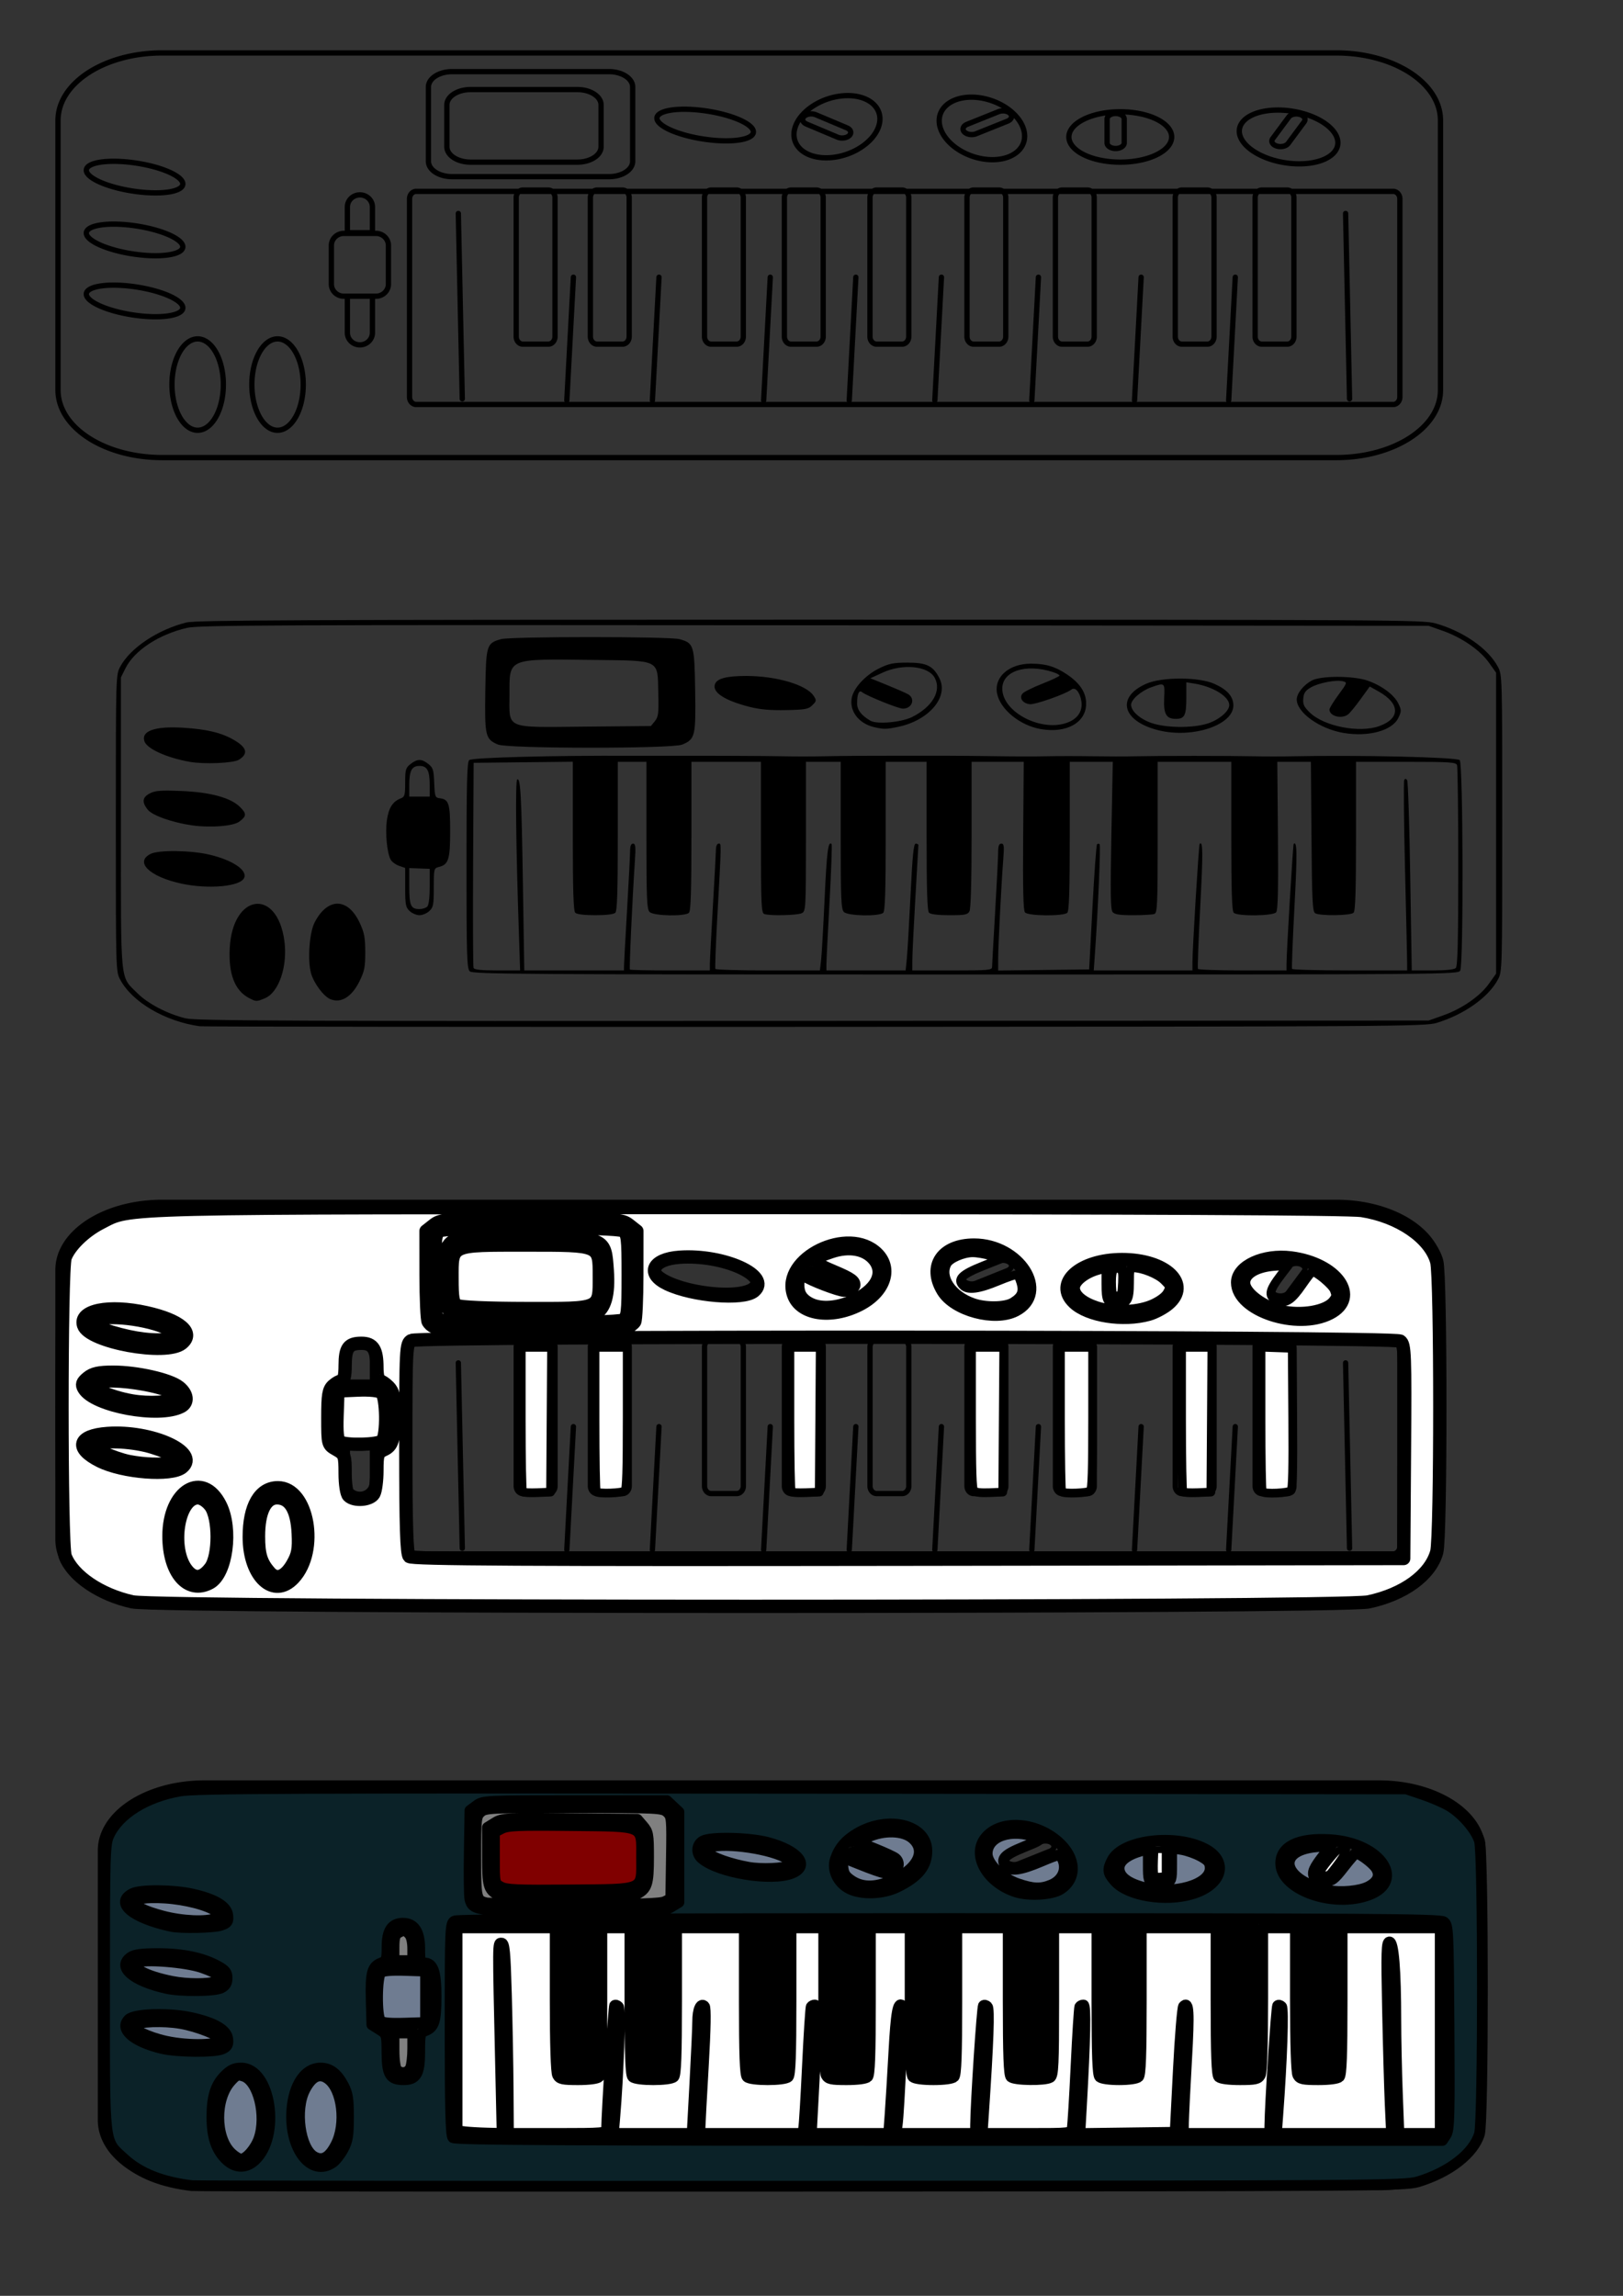 <?xml version="1.0" encoding="UTF-8" standalone="no"?>
<!-- Created with Inkscape (http://www.inkscape.org/) -->

<svg
   width="210mm"
   height="297mm"
   viewBox="0 0 210 297"
   version="1.1"
   id="svg5"
   inkscape:version="1.1.2 (0a00cf5339, 2022-02-04, custom)"
   sodipodi:docname="1 mic audio interface.svg"
   xmlns:inkscape="http://www.inkscape.org/namespaces/inkscape"
   xmlns:sodipodi="http://sodipodi.sourceforge.net/DTD/sodipodi-0.dtd"
   xmlns="http://www.w3.org/2000/svg"
   xmlns:svg="http://www.w3.org/2000/svg">
  <rect x="0" y="0" width="210" height="297" fill="#333333" stroke="none"/>
  <sodipodi:namedview
     id="namedview7"
     pagecolor="#ffffff"
     bordercolor="#666666"
     borderopacity="1.0"
     inkscape:pageshadow="2"
     inkscape:pageopacity="0.0"
     inkscape:pagecheckerboard="0"
     inkscape:document-units="mm"
     showgrid="false"
     inkscape:zoom="0.61580177"
     inkscape:cx="479.86221"
     inkscape:cy="423.02574"
     inkscape:window-width="1680"
     inkscape:window-height="956"
     inkscape:window-x="-11"
     inkscape:window-y="-11"
     inkscape:window-maximized="1"
     inkscape:current-layer="layer3" />
  <defs
     id="defs2">
    <inkscape:path-effect
       effect="spiro"
       id="path-effect2617"
       is_visible="true"
       lpeversion="1" />
    <inkscape:path-effect
       effect="spiro"
       id="path-effect2420"
       is_visible="true"
       lpeversion="1" />
    <inkscape:path-effect
       effect="spiro"
       id="path-effect2416"
       is_visible="true"
       lpeversion="1" />
    <inkscape:path-effect
       effect="spiro"
       id="path-effect2299"
       is_visible="true"
       lpeversion="1" />
    <inkscape:path-effect
       effect="spiro"
       id="path-effect2182"
       is_visible="true"
       lpeversion="1" />
    <inkscape:path-effect
       effect="spiro"
       id="path-effect2065"
       is_visible="true"
       lpeversion="1" />
    <inkscape:path-effect
       effect="spiro"
       id="path-effect1940"
       is_visible="true"
       lpeversion="1" />
    <inkscape:path-effect
       effect="spiro"
       id="path-effect1934"
       is_visible="true"
       lpeversion="1" />
    <inkscape:path-effect
       effect="spiro"
       id="path-effect1245"
       is_visible="true"
       lpeversion="1" />
    <inkscape:path-effect
       effect="skeletal"
       id="path-effect3161"
       is_visible="true"
       lpeversion="1"
       pattern="m 182.711,36.817 0.271,28.58 24.647,-14.537 z m -38.189,6.58 v 17.729 h 31.325 V 43.397 Z"
       copytype="repeated"
       prop_scale="1"
       scale_y_rel="false"
       spacing="5.8"
       normal_offset="0"
       tang_offset="1.5"
       prop_units="false"
       vertical_pattern="false"
       hide_knot="false"
       fuse_tolerance="0" />
    <inkscape:path-effect
       effect="skeletal"
       id="path-effect2910"
       is_visible="true"
       lpeversion="1"
       pattern="m 182.711,36.817 0.271,28.58 24.647,-14.537 z m -38.189,6.58 v 17.729 h 31.325 V 43.397 Z"
       copytype="repeated"
       prop_scale="1"
       scale_y_rel="false"
       spacing="4.6"
       normal_offset="0.3"
       tang_offset="0"
       prop_units="false"
       vertical_pattern="false"
       hide_knot="false"
       fuse_tolerance="0" />
    <clipPath
       clipPathUnits="userSpaceOnUse"
       id="clipPath3088">
      <path
         id="path3090"
         style="fill:none;stroke:#000000;stroke-width:1.865;stroke-linecap:round;stroke-linejoin:round;stroke-miterlimit:4;stroke-dasharray:none;stroke-opacity:0.955;paint-order:stroke markers fill"
         d="M -39.799,76.741 V 269.299 H 143.477 V 76.741 Z M 7.896,147.055 c 0.043,0.002 0.083,0.021 0.119,0.061 0.131,0.148 0.248,0.315 0.348,0.494 0.102,-0.025 0.213,-0.061 0.26,-0.023 0.133,-0.037 0.361,0.059 0.732,0.345 0.255,-0.097 0.255,0.316 0.148,0.73 0.171,0.547 0.127,0.666 -0.041,0.567 0.098,0.169 0.196,0.339 0.307,0.496 -0.01,0.056 -0.005,0.159 -0.007,0.239 0,0 0,5.3e-4 0,5.3e-4 0.11,0.405 0.089,0.889 0.125,1.176 -0.163,0.205 -0.304,0.432 -0.462,0.641 0.017,0.02 0.038,0.036 0.053,0.058 0.184,0.253 0.213,0.53 0.157,0.803 0.033,0.04 0.067,0.084 0.104,0.132 0.249,-0.148 0.458,-0.274 0.648,-0.389 -0.074,-0.743 0.708,-1.423 2.088,-1.057 0.035,-0.014 0.067,-0.028 0.103,-0.042 0.339,-0.136 0.684,-0.28 1.046,-0.326 0.308,-0.039 0.846,-0.222 0.928,0.077 0.664,2.445 0.212,2.304 -1.067,2.691 -0.215,0.059 -0.422,0.089 -0.627,0.095 -0.19,0.088 -0.379,0.18 -0.565,0.277 -0.436,0.228 -0.847,0.5 -1.27,0.751 -0.31,0.194 -0.613,0.401 -0.931,0.581 -0.184,0.105 -1.135,0.457 -1.21,0.419 -1.003,-0.505 -1.276,-0.67 -1.333,-0.991 -0.203,0.05 -0.405,0.104 -0.612,0.127 -0.253,0.028 -0.924,-0.04 -1.187,-0.075 -0.079,-0.011 -0.298,-0.002 -0.234,-0.049 1.422,-1.037 2.354,-0.563 -1.081,-0.804 -0.128,-0.427 -0.081,-0.851 0.051,-1.256 -0.266,0.015 -0.528,0.033 -0.89,0.055 -0.331,-0.014 -0.69,0.094 -0.993,-0.041 -0.017,-0.008 -0.033,-0.016 -0.05,-0.023 -0.295,0.165 -0.59,0.331 -0.881,0.502 -0.078,0.046 -0.151,0.087 -0.222,0.126 -0.078,0.294 -0.134,0.523 -0.136,0.528 -0.242,0.429 -1.443,1.313 -2.003,0.892 -0.556,-0.417 -0.628,-1.239 -0.942,-1.858 0.61,-0.811 0.641,-0.944 1,-1.177 0.225,-0.7 0.61,-0.878 1.349,-1.635 0.304,-0.157 0.518,-0.278 0.719,-0.381 -0.045,-0.179 0.012,-0.47 0.205,-0.939 -0.483,-1.18 -0.112,-1.227 0.588,-1.223 0.057,-0.107 0.159,-0.141 0.283,-0.139 0.062,-0.055 0.129,-0.112 0.202,-0.171 0.476,-0.386 1.993,-0.085 2.51,-0.147 0.373,0.005 0.745,0.011 1.118,0.015 0.334,-0.004 0.668,-0.014 1.002,-0.012 0.11,5.2e-4 0.25,-0.051 0.356,-0.038 0.067,-0.053 0.134,-0.085 0.195,-0.082 z m 1.567,2.175 c -0.023,-0.039 -0.046,-0.079 -0.069,-0.118 -0.003,0.021 -0.007,0.042 -0.01,0.064 0.029,0.022 0.055,0.04 0.079,0.054 z m -0.069,-0.118 c 0.011,-0.067 0.021,-0.134 0.032,-0.202 -0.019,0.053 -0.04,0.103 -0.062,0.151 0.01,0.017 0.02,0.034 0.03,0.051 z m -0.03,-0.051 c -0.17,-0.288 -0.351,-0.564 -0.61,-0.767 -0.004,-0.003 -0.013,-0.006 -0.025,-0.008 0.005,0.044 0.008,0.087 0.012,0.131 0.111,0.151 0.203,0.289 0.279,0.418 0.115,0.116 0.222,0.221 0.31,0.296 0.012,-0.022 0.023,-0.046 0.034,-0.07 z m -0.635,-0.775 c -0.024,-0.222 -0.055,-0.442 -0.083,-0.656 -0.003,-0.02 -0.011,-0.034 -0.022,-0.043 -0.089,0.024 -0.135,0.107 -0.155,0.231 0.069,0.149 0.127,0.303 0.172,0.461 0.037,0.001 0.068,0.003 0.088,0.007 z m -8.288,5.591 c -0.25,0.093 -0.228,0.107 0.045,0.331 -0.019,-0.113 -0.033,-0.224 -0.045,-0.331 z M 21.834,163.26 v 5.3e-4 c 0.087,-0.001 0.164,0.029 0.226,0.103 0.14,0.169 0.26,0.318 0.371,0.457 0.392,-0.308 0.829,-0.451 1.262,-0.147 0.582,0.408 0.441,1.365 0.504,2.073 0.012,0.135 -0.165,0.32 -0.294,0.28 -0.009,-0.003 -0.016,-0.006 -0.022,-0.01 0.004,0.061 0.006,0.122 0.005,0.179 -0.006,0.184 -0.044,0.359 -0.102,0.527 0.928,-4e-5 1.856,-0.042 2.78,-0.161 0.566,0.293 1.45,0.291 1.697,0.878 0.738,1.759 -1.951,2.185 -2.783,2.44 -1.995,0.611 -1.161,0.318 -2.727,0.92 v -5.3e-4 c -1.254,0.482 -2.17,0.115 -2.367,-0.491 -0.008,-5.2e-4 -0.016,-5.2e-4 -0.024,-0.001 -0.303,0.099 -0.632,0.179 -1.08,0.264 -0.208,0.04 -0.48,0.181 -0.635,0.037 -0.316,-0.295 -0.538,-0.67 -0.755,-1.049 -0.291,0.022 -0.582,0.043 -0.874,0.051 -0.093,0.002 -0.186,0.003 -0.28,0.003 -0.08,0.039 -0.188,0.079 -0.343,0.123 -0.349,0.099 -0.723,0.04 -1.085,0.06 -0.688,-0.335 -1.322,-0.482 -1.078,-1.727 0.077,-0.394 0.491,-0.648 0.862,-0.842 -0.067,-0.204 -0.089,-0.378 -0.09,-0.538 -0.229,0.002 -0.457,0.003 -0.686,0.006 -0.405,0.005 -0.81,0.012 -1.215,0.022 -0.221,0.005 -0.58,0.228 -0.664,0.024 -0.002,-0.005 -0.004,-0.01 -0.006,-0.015 -0.039,0.003 -0.079,0.007 -0.118,0.011 0.006,-0.115 0.008,-0.232 0.008,-0.348 -0.173,-0.668 -0.122,-1.397 -0.217,-2.087 0.112,-0.01 0.23,-0.02 0.344,-0.03 0.049,-0.092 0.194,-0.062 0.341,-0.03 1.502,-0.134 3.099,-0.274 4.558,-0.161 0.536,0.041 0.9,0.092 1.224,0.164 0.037,1.5e-4 0.074,2.4e-4 0.111,5.3e-4 0.522,0.002 1.043,0.006 1.565,0.007 0.123,-0.049 0.244,-0.104 0.364,-0.161 0.064,-0.03 0.125,-0.065 0.186,-0.101 0.008,-0.134 0.017,-0.234 0.027,-0.237 0.009,-0.003 0.019,0.07 0.029,0.187 0.271,-0.29 0.681,-0.674 0.984,-0.678 z m 1.944,2.114 c -0.004,-0.004 0.043,0.183 0.076,0.408 0.007,-0.049 0.013,-0.098 0.009,-0.137 -0.06,-0.19 -0.083,-0.268 -0.085,-0.271 z m -8.544,2.209 c -8.47e-4,2.7e-4 -0.002,8e-4 -0.003,0.001 -0.043,0.018 -0.1,0.157 -0.067,0.125 0.029,-0.029 0.058,-0.059 0.086,-0.089 -3.44e-4,-8e-4 -7.94e-4,-0.001 -10e-4,-0.002 -0.006,-0.012 -0.01,-0.023 -0.015,-0.035 z m 19.199,7.386 c 0.031,-8e-4 0.054,0.012 0.066,0.046 0.079,0.23 0.149,0.466 0.209,0.704 0.25,-0.087 0.415,-0.059 0.844,-0.013 0.184,0.037 0.341,0.086 0.474,0.144 h 5.29e-4 c 0.047,-0.024 0.094,-0.048 0.14,-0.074 0.412,-0.102 0.816,-0.245 1.236,-0.306 0.19,-0.028 0.39,-0.043 0.594,-0.043 v 5.3e-4 c 0.61,0.001 1.248,0.145 1.709,0.525 0.212,0.175 0.474,0.396 0.479,0.67 0.003,0.173 -0.02,0.342 -0.057,0.51 0.102,0.32 0.119,0.674 0.059,1.005 0.311,0.018 0.622,0.046 0.93,0.1 1.242,0.613 1.388,0.755 0.489,2.546 -0.09,0.179 -0.375,0.147 -0.571,0.187 -0.373,0.077 -0.757,0.088 -1.137,0.121 0.449,0.418 1.108,0.756 1.118,1.339 0.008,0.47 -0.328,0.754 -0.771,0.931 -0.098,0.153 -0.201,0.302 -0.337,0.42 -0.984,0.851 -2.307,0.805 -3.502,0.625 -0.12,-0.018 -0.234,-0.041 -0.341,-0.069 -0.078,0.039 -0.153,0.081 -0.223,0.125 -0.005,0.178 -0.003,0.357 0.01,0.535 0.625,0.373 0.29,1.902 -0.112,2.063 -1.83,0.737 -1.963,-0.55 -2.261,-1.467 -0.007,-0.056 -0.019,-0.187 -0.03,-0.359 -0.105,-0.33 -0.106,-0.463 -0.032,-0.759 -0.004,-0.249 0.001,-0.515 0.017,-0.78 -0.017,-0.005 -0.033,-0.01 -0.05,-0.015 -0.077,0.046 -0.144,0.062 -0.184,-0.002 -0.022,-0.036 -0.042,-0.072 -0.063,-0.107 -0.577,0.184 -1.022,0.281 -1.452,0.339 -0.837,0.232 -1.725,0.329 -2.568,0.369 -0.368,0.018 -0.736,-0.029 -1.104,-0.043 -0.741,-0.21 -1.652,-0.291 -1.446,-1.643 0.044,-0.287 0.268,-0.49 0.531,-0.664 -0.142,0.025 -0.281,0.047 -0.305,-0.064 -0.17,-0.797 -0.223,-1.661 -0.002,-2.445 0.012,-0.041 0.037,-0.064 0.068,-0.081 -1.313,-0.71 -1.2,-2.145 0.367,-2.173 0.158,-0.003 0.33,0.009 0.517,0.037 1.126,0.167 0.63,0.056 1.497,0.291 0.385,0.104 0.687,0.258 0.913,0.438 -0.01,-0.061 -0.02,-0.121 -0.032,-0.182 -0.105,0.021 -0.119,-0.008 0.031,-0.126 -0.011,0.032 -0.023,0.063 -0.037,0.094 0.002,0.011 0.004,0.021 0.006,0.032 0.117,-0.023 0.345,-0.105 0.58,-0.191 0.134,-0.317 0.073,-0.4 -0.509,0.034 -0.015,0.011 -0.027,0.021 -0.039,0.03 0.081,-0.225 0.125,-0.474 0.286,-0.648 0.479,-0.517 0.645,-0.418 1.064,-0.619 0.229,-0.11 0.457,-0.222 0.684,-0.334 0.439,-0.499 0.358,-0.517 1.095,-0.705 0.011,-0.003 0.022,-0.005 0.033,-0.007 -0.035,0.018 -0.063,0.09 -0.085,0.199 0.068,-0.033 0.136,-0.066 0.205,-0.098 -0.037,-0.07 -0.07,-0.103 -0.098,-0.105 0.099,-0.017 0.2,-0.018 0.299,-0.036 0.111,-0.021 0.268,-0.163 0.343,-0.106 0.033,-0.014 0.065,-0.028 0.098,-0.042 0.106,-0.027 0.264,-0.152 0.357,-0.155 z m 6.111,7.974 c -0.009,-8e-4 -0.02,0.001 -0.024,0.005 -0.013,0.017 -0.026,0.034 -0.038,0.051 0.024,-0.016 0.049,-0.032 0.073,-0.049 0.005,-0.003 -0.002,-0.006 -0.011,-0.007 z m -4.936,1.798 c -0.026,0.065 -0.049,0.133 -0.081,0.192 0.073,0.011 0.15,0.005 0.222,0.021 -0.027,-0.076 -0.07,-0.155 -0.141,-0.213 z m 13.741,3.82 c 0.714,0.26 1.099,1.038 1.608,1.616 0.061,-0.08 0.123,-0.16 0.184,-0.24 0.093,-0.122 0.021,0.093 -0.107,0.324 0.013,0.014 0.026,0.029 0.039,0.042 0.006,0.006 -0.022,0.006 -0.027,-0.002 -0.005,-0.008 -0.01,-0.021 -0.014,-0.036 -0.022,0.039 -0.045,0.077 -0.069,0.115 0.005,-0.056 0.012,-0.112 0.029,-0.165 -0.012,-0.013 -0.023,-0.025 -0.035,-0.038 -0.129,0.168 -0.258,0.336 -0.388,0.504 0.113,0.067 0.268,-0.103 0.393,-0.301 -0.005,0.059 -0.007,0.118 -0.016,0.176 -0.028,0.313 -0.021,0.631 -0.083,0.939 -0.028,0.141 -0.102,0.271 -0.184,0.389 -0.17,0.246 -0.343,0.498 -0.567,0.697 -0.06,0.053 -0.129,0.095 -0.194,0.142 0.367,-0.209 0.655,-0.304 0.938,-0.303 0.404,0.001 0.8,0.194 1.41,0.517 0.154,0.375 0.444,0.72 0.461,1.125 0.016,0.363 -0.093,0.691 -0.279,0.984 1.271,0.708 -0.019,0.501 -0.68,0.725 0.002,0.055 0.003,0.106 0.005,0.163 0.002,0.086 -1.422,1.137 -1.423,1.138 -0.055,0.044 -0.11,0.089 -0.166,0.132 -0.025,0.068 -0.051,0.135 -0.075,0.203 -0.018,0.452 -0.024,0.905 -0.009,1.36 -0.056,0.257 -0.107,0.516 -0.167,0.772 -0.002,0.01 -0.004,0.014 -0.006,0.023 -0.002,0.037 -0.008,0.07 -0.023,0.097 -0.105,0.43 -0.065,0.163 -0.11,0.482 2.65e-4,9e-5 7.94e-4,-9e-5 0.001,0 0.021,0.006 -0.013,0.085 -0.01,0.064 0.005,-0.036 0.005,-0.037 0.009,-0.064 -0.236,-0.065 -0.48,-0.11 -0.724,-0.151 -1.625,0.552 -1.828,0.436 -1.66,-0.429 -0.008,-0.004 -0.015,-0.007 -0.023,-0.011 -0.187,-0.096 0.018,-0.419 0.028,-0.629 -0.006,-0.09 -0.009,-0.18 -0.009,-0.27 -0.281,-0.171 -0.491,-0.501 -0.546,-0.946 -0.531,0.203 -0.881,0.172 -0.578,-0.609 0.051,-0.133 0.091,-0.242 0.125,-0.336 H 45.584 c -1.023,0 -1.612,-0.437 -1.77,-0.942 -0.121,0.001 -0.242,0.004 -0.363,0.005 -0.383,-0.01 -0.767,0.007 -1.149,-0.029 -0.106,-0.01 -0.19,-0.021 -0.266,-0.032 -0.463,0.329 -0.94,0.704 -1.475,1.17 -0.027,0.024 -0.045,0.039 -0.071,0.062 0.057,0.319 0.093,0.645 0.044,0.88 -0.078,0.376 -0.253,0.735 -0.469,1.052 -0.483,0.71 -1.885,0.866 -2.505,0.471 -0.474,-0.303 -0.352,-1.069 -0.528,-1.604 0.199,-0.421 0.323,-0.887 0.598,-1.262 0.075,-0.102 0.153,-0.203 0.233,-0.302 -0.124,-0.818 -0.079,-1.147 0.834,-2.047 0.14,-0.138 0.364,-0.152 0.535,-0.249 0.111,-0.063 0.206,-0.152 0.309,-0.228 0.552,-0.261 1.128,-0.47 1.729,-0.506 -1.005,-0.395 -0.819,-1.802 0.897,-2.403 0.107,-0.038 0.218,-0.068 0.327,-0.103 -0.038,-0.121 -0.179,-0.76 -0.194,-0.827 0.116,-0.82 0.075,-1.227 0.482,-1.238 0.317,-0.009 0.904,0.221 2.045,0.682 0.212,0.086 0.1,0.446 0.134,0.672 0.05,0.327 0.06,0.648 0.055,0.971 0.284,-0.089 0.568,-0.178 0.86,-0.232 0.088,-0.016 0.176,-0.027 0.265,-0.035 0.002,-0.099 0.007,-0.199 0.018,-0.298 0.028,-0.257 0.172,-0.489 0.281,-0.724 0.226,-0.49 0.453,-0.721 0.821,-0.719 0.294,0.001 0.681,0.153 1.226,0.438 0.025,-0.018 0.05,-0.037 0.075,-0.054 0.078,0.055 0.133,0.096 0.176,0.124 0.045,-0.094 0.101,-0.203 0.172,-0.337 0.075,-0.142 0.176,-0.494 0.293,-0.383 0.008,0.008 0.015,0.015 0.023,0.023 0.037,-0.061 0.077,-0.124 0.124,-0.193 z m 1.685,1.7 c -0.001,-0.002 -0.003,-0.003 -0.004,-0.005 7.94e-4,0.003 0.001,0.006 0.002,0.008 5.29e-4,-8e-4 0.001,-0.002 0.002,-0.003 z m -8.461,0.36 c -0.012,0.02 -0.022,0.039 -0.032,0.054 0.011,-0.004 0.022,-0.007 0.033,-0.011 -5.29e-4,-0.014 -7.94e-4,-0.029 -0.002,-0.043 z m 6.891,2.401 c -0.064,0.037 -0.127,0.075 -0.19,0.112 -0.175,0.1 -0.321,0.183 -0.451,0.254 0.06,0.011 0.111,0.029 0.166,0.044 0.009,-0.007 0.014,-0.009 0.023,-0.017 0.158,-0.122 0.298,-0.268 0.452,-0.394 z" />
    </clipPath>
    <clipPath
       clipPathUnits="userSpaceOnUse"
       id="clipPath4580">
      <path
         id="path4582"
         style="fill:none;stroke:#000000;stroke-width:1.876;stroke-linecap:round;stroke-linejoin:round;stroke-miterlimit:4;stroke-dasharray:none;stroke-opacity:0.955;paint-order:stroke markers fill"
         d="m -56.624,111.259 -50.045,53.264 39.242,36.071 c 0.064,-0.132 0.125,-0.265 0.191,-0.395 -0.086,-0.226 -0.155,-0.458 -0.165,-0.708 -0.051,-1.298 0.427,-1.619 0.996,-2.674 0.016,-0.029 -0.025,-0.061 -0.012,-0.091 0.114,-0.251 0.197,-0.407 0.277,-0.544 -0.196,-0.186 -0.109,-0.277 0.121,-0.309 0.01,-0.033 0.019,-0.064 0.029,-0.099 -0.374,-0.271 -0.606,-0.951 -0.45,-1.942 0.032,-0.2 0.205,-0.519 0.299,-0.817 -0.042,-0.241 -0.089,-0.481 -0.14,-0.72 -0.115,-0.236 -0.206,-0.486 -0.309,-0.728 -0.15,-0.287 -0.301,-0.574 -0.451,-0.86 -0.136,-0.33 -0.297,-0.648 -0.408,-0.99 -0.129,-0.394 -0.211,-0.808 -0.312,-1.213 -0.058,-0.236 -0.101,-0.477 -0.165,-0.711 -0.005,-0.018 -0.06,-0.032 -0.04,-0.036 0.026,-0.005 0.049,-0.01 0.074,-0.015 -0.336,-0.812 -0.282,-0.949 1.491,-1.141 0.183,-0.394 0.408,-0.777 0.639,-1.151 -0.001,-0.066 -0.005,-0.131 -0.001,-0.2 0.02,-0.378 0.072,-0.726 0.141,-1.061 -0.032,-0.034 -0.065,-0.07 -0.101,-0.115 -0.227,-0.278 -0.537,-0.499 -0.68,-0.835 -0.197,-0.464 0.056,-1.37 0.148,-1.841 0.121,-0.459 0.255,-1.077 0.448,-1.641 -0.133,-0.19 -0.266,-0.379 -0.41,-0.557 0.208,-0.236 0.413,-0.467 0.61,-0.697 0.004,-0.011 0.009,-0.022 0.012,-0.033 0.048,-0.073 0.088,-0.151 0.128,-0.23 -0.019,-0.042 -0.038,-0.084 -0.058,-0.126 0.315,-1.108 -0.007,-0.105 0.413,-1.103 0.006,-0.015 0.457,-1.224 0.487,-1.269 0.039,-0.056 0.199,0.052 0.192,-0.008 -0.02,-0.183 -0.163,-0.313 -0.244,-0.47 -0.115,-0.313 -0.276,-0.607 -0.344,-0.939 -0.063,-0.307 -0.036,-0.64 -0.046,-0.961 -0.005,-0.161 -0.01,-0.322 -0.016,-0.483 -0.185,0.238 -0.402,0.407 -0.675,0.424 -0.224,0.014 -0.376,-0.048 -0.474,-0.165 -0.28,-0.077 -0.589,-0.112 -0.797,-0.295 -0.575,-0.506 -0.566,-1.184 -0.428,-1.938 0.047,-0.256 0.188,-0.5 0.268,-0.753 0.674,-2.122 -0.035,-0.297 1.036,-2.793 0.308,-0.452 0.597,-0.915 0.923,-1.355 0.387,-0.523 0.886,-0.972 1.234,-1.519 0.187,-0.294 0.324,-0.611 0.489,-0.915 0.796,-1.467 0.348,-0.572 0.971,-1.868 0.793,-1.652 2.22,-1.772 2.409,-0.774 0.067,-0.018 0.134,-0.036 0.201,-0.055 0.009,0.055 0.015,0.109 0.02,0.164 0.076,-0.011 0.038,0.13 0.014,0.245 0.004,0.233 -0.019,0.465 -0.058,0.696 0.309,-0.406 0.692,-0.823 1.191,-1.274 0.052,-0.047 0.083,-0.066 0.133,-0.109 0.13,-0.475 0.323,-0.943 0.519,-1.412 -0.214,-0.182 -0.414,-0.375 -0.559,-0.616 -0.077,-0.129 0.022,-0.304 0.106,-0.474 -0.395,-0.116 0.367,-1.029 0.148,-1.258 -0.013,-0.014 -0.055,0.03 -0.063,0.012 -0.097,-0.204 -0.203,-0.407 -0.264,-0.629 -0.226,0.309 -0.532,0.664 -0.717,0.882 -0.006,0.011 -0.012,0.019 -0.019,0.024 -0.004,0.005 -0.011,0.015 -0.015,0.02 -0.394,-0.22 -0.821,-0.398 -1.22,-0.612 -0.078,0.149 -0.156,0.299 -0.233,0.448 -0.142,0.226 -0.291,0.448 -0.426,0.678 -0.053,0.09 -0.079,0.194 -0.089,0.288 0.081,0.494 -0.032,0.291 0,0 -0.025,-0.15 -0.067,-0.36 -0.137,-0.657 -0.228,0.11 -0.489,0.139 -0.783,0.036 -0.152,1.094 -0.307,2.285 -0.652,1.209 -0.429,-1.338 -0.649,-1.253 -0.223,-1.925 -0.072,-0.175 -0.055,-0.356 0.014,-0.535 -0.056,-0.244 -0.012,-0.814 0.064,-1.426 -0.023,0.008 -0.046,0.017 -0.069,0.024 -5.75e-4,2.5e-4 -0.002,0.001 -0.003,0.001 -0.025,0.06 -0.051,0.12 -0.077,0.18 -0.025,0.06 0.016,-0.156 0.077,-0.18 0.032,-0.076 0.064,-0.152 0.096,-0.228 0.101,-0.764 0.236,-1.534 0.269,-1.749 0.07,-1.693 -0.225,-3.298 -0.017,-5.009 0.084,-0.688 0.298,-1.328 0.47,-1.989 -0.023,-0.443 -0.016,-0.889 0.065,-1.338 0.039,-0.216 0.109,-0.427 0.195,-0.636 -0.332,-0.692 -0.903,-1.577 -0.417,-1.936 1.102,-0.813 1.595,-1.035 2.023,-0.892 0.058,-0.071 0.117,-0.139 0.179,-0.202 0.008,-0.03 0.017,-0.06 0.025,-0.09 -0.017,-0.498 -0.064,-1.243 0.049,-1.91 -0.025,-0.157 -0.052,-0.31 -0.093,-0.45 -0.179,-0.608 -0.285,-1.246 -0.436,-1.865 -0.149,-0.61 -0.309,-1.216 -0.463,-1.824 0.365,-0.422 -0.778,-1.322 -0.35,-1.889 0.328,-0.434 0.818,-0.71 1.263,-1.035 7.4e-4,-0.084 0.002,-0.169 0.005,-0.253 -0.102,0.026 -0.192,0.049 -0.191,0.038 0.011,-0.173 0.12,-0.329 0.237,-0.485 0.082,-0.469 0.422,-0.939 0.563,-1.399 0.052,0.091 0.235,-1.136 0.44,-1.156 -0.047,-0.118 -0.077,-0.241 -0.07,-0.373 0.03,-0.538 0.434,-0.848 0.709,-1.235 0.428,-0.733 0.141,-0.147 0.423,-1.328 0.052,-0.216 0.17,-0.427 0.186,-0.643 0.028,-0.389 -0.024,-0.768 -0.059,-1.147 -0.083,-0.898 -0.165,-1.389 -0.287,-2.085 -0.42,-0.86 -0.14,0.348 -0.756,-1.471 -0.082,-0.241 -0.168,-0.492 -0.156,-0.759 0.003,-0.068 0.012,-0.136 0.024,-0.204 -0.18,-0.17 0.107,-0.628 0.211,-0.803 -0.062,0.267 -0.164,0.536 -0.211,0.803 0.038,0.036 0.099,0.059 0.187,0.064 -0.074,-0.12 -0.146,-0.241 -0.05,-0.331 1.06,-1 1.769,-1.437 2.095,-1.271 0.106,-0.179 0.26,-0.354 0.485,-0.528 0.093,-1.555 2.166,-1.359 2.321,0.65 6.84e-4,0.009 5.61e-4,0.018 0.001,0.027 0.017,0.03 0.035,0.06 0.05,0.092 0.117,0.25 0.21,0.501 0.281,0.753 0.066,-0.082 0.146,-0.144 0.252,-0.171 0.097,-0.025 0.187,-0.04 0.275,-0.052 0.141,-0.306 0.293,-0.606 0.456,-0.897 0.143,-0.844 0.341,-1.569 0.545,-2.343 z m 20.732,19.057 c -0.047,0.263 -0.103,0.535 -0.176,0.824 -0.532,2.109 -1.981,3.805 -3.087,5.671 0.3,0.272 0.508,0.732 0.73,1.259 0.059,0.399 0.152,0.789 0.178,1.196 0.026,0.392 -0.022,2.756 -0.06,3.084 -0.232,2.005 -1.11,3.952 -1.846,5.878 -0.291,0.844 -0.617,1.712 -0.907,2.589 -0.395,1.755 -0.51,3.519 -0.476,5.257 0.002,0.081 0.005,0.161 0.008,0.242 0.101,0.149 0.206,0.334 0.293,0.682 0.088,0.351 0.054,0.739 0.081,1.109 -0.741,0.26 -1.478,0.793 -2.224,0.781 -0.313,-0.005 -0.288,-0.525 -0.344,-0.825 -0.049,-0.266 -0.078,-0.538 -0.096,-0.813 -0.161,-0.387 -0.265,-0.844 -0.277,-0.964 -0.01,-0.102 -0.012,-0.202 -0.019,-0.303 -0.011,0.004 -0.021,0.007 -0.032,0.011 -0.096,0.029 -0.187,0.029 -0.275,0.011 -0.027,0.363 -0.046,0.576 -0.077,1.01 -0.344,1.699 -0.652,3.401 -1.032,5.098 -0.04,0.181 -0.092,0.36 -0.14,0.54 1.162,3.175 2.34,6.348 3.296,9.617 0.44,1.504 1.047,3.697 1.57,6.058 0.145,-0.149 0.288,-0.299 0.434,-0.446 0.495,-0.497 1.014,-1.391 1.643,-1.305 0.169,0.023 0.321,0.047 0.473,0.071 0.086,-0.069 0.167,-0.137 0.225,-0.205 1.119,-1.301 2.236,-2.711 3.507,-3.878 1.673,-1.537 1.284,0.518 1.133,2.019 l 21.158,-22.519 z m -2.207,-0.174 c -1.161,-0.714 -0.747,0.237 -0.316,1.177 0.098,-0.266 0.183,-0.538 0.246,-0.818 0.027,-0.12 0.05,-0.24 0.07,-0.359 z m -8.578,-5.082 c -0.082,0.119 -0.17,0.235 -0.266,0.345 -0.033,0.079 -0.066,0.158 -0.098,0.238 0.03,0.226 -0.075,0.506 -0.089,0.747 -0.04,0.655 -0.062,0.784 -0.073,0.841 0.032,0.454 0.059,1.39 -0.19,1.618 0.01,-0.008 0.02,-0.016 0.03,-0.024 0.023,-0.003 0.046,-0.005 0.068,-0.008 0.154,-0.164 0.308,-0.327 0.461,-0.491 0.167,-0.179 0.289,-0.504 0.472,-0.63 -0.071,-0.456 -0.141,-0.912 -0.215,-1.367 -0.028,-0.424 -0.065,-0.846 -0.099,-1.268 z m 6.22,7.191 c -0.019,0.067 -0.038,0.133 -0.059,0.197 0.021,0.064 0.033,0.099 0.062,0.188 -0.004,-0.141 -0.004,-0.271 -0.003,-0.386 z m -6.963,-3.381 c -0.015,0.01 -0.029,0.019 -0.045,0.024 -0.502,0.156 -0.884,0.25 -1.182,0.298 0.022,0.331 0.048,0.661 0.068,0.992 0.081,-0.086 0.162,-0.172 0.244,-0.259 0.096,-0.208 0.207,-0.397 0.338,-0.55 0.166,-0.195 0.381,-0.342 0.579,-0.505 z m 3.733,3.758 c -0.076,0.031 -0.15,0.055 -0.221,0.074 -0.006,0.022 -0.014,0.041 -0.02,0.063 0.082,-0.026 0.162,-0.046 0.241,-0.062 2.91e-4,-0.026 5.38e-4,-0.048 7.11e-4,-0.075 z m 2.031,4.21 c -0.724,-0.096 -0.95,-0.438 -1.174,-0.901 -0.102,0.128 -0.211,0.258 -0.334,0.389 -0.254,0.271 -0.672,0.69 -1.065,1.137 0.053,1.113 0.145,2.199 0.226,3.219 0.368,-0.399 0.74,-0.791 1.106,-1.177 0.139,-0.163 0.28,-0.323 0.421,-0.484 0.033,-0.569 0.472,-1.187 0.648,-1.774 0.056,-0.133 0.116,-0.264 0.178,-0.394 -0.002,-0.005 -0.003,-0.009 -0.005,-0.014 z m -10.884,-8.841 c -0.057,0.186 -0.125,0.37 -0.194,0.553 0.072,-0.121 0.147,-0.246 0.21,-0.355 -0.005,-0.066 -0.01,-0.132 -0.015,-0.198 z m 11.992,12.199 c -0.097,0.066 -0.194,0.129 -0.291,0.18 -0.127,0.149 -0.255,0.297 -0.381,0.45 -0.225,0.253 -0.464,0.507 -0.707,0.763 0.142,0.72 0.242,1.63 0.272,1.962 0.058,0.625 0.077,1.259 0.109,1.889 0.006,0.128 0.009,0.165 0.015,0.272 0.439,-1.138 0.837,-2.287 0.955,-3.458 0.042,-0.418 0.012,-0.83 0.015,-1.245 0.003,-0.423 0.008,-0.626 0.013,-0.813 z m -11.845,-10.245 c -0.128,0.035 -0.258,0.068 -0.376,0.12 -0.368,0.161 -0.556,0.164 -0.627,0.066 -0.056,0.134 -0.113,0.267 -0.166,0.401 0.272,0.089 0.546,0.176 0.754,0.356 0.148,0.128 0.283,0.28 0.408,0.448 0.024,-0.051 0.049,-0.102 0.072,-0.152 0.005,5.2e-4 0.01,9.3e-4 0.015,0.001 -0.024,-0.414 -0.053,-0.826 -0.082,-1.239 z m 4.414,5.759 c -0.123,0.16 -0.244,0.311 -0.363,0.451 0.007,0.455 0.01,0.911 0.014,1.366 0.031,-0.101 0.058,-0.199 0.092,-0.303 0.052,-0.158 0.135,-0.325 0.232,-0.496 2.82e-4,-0.337 0.01,-0.677 0.025,-1.018 z m -9.698,-1.967 c -0.042,0.1 -0.099,0.204 -0.167,0.31 0.075,0.148 0.154,0.293 0.231,0.439 -0.006,-0.062 -0.012,-0.123 -0.017,-0.185 -0.017,-0.188 -0.032,-0.375 -0.048,-0.563 z m -0.893,0.844 c -0.079,0.021 -0.158,0.042 -0.234,0.069 0.002,0.007 0.004,0.015 0.005,0.022 0.068,-0.024 0.147,-0.055 0.229,-0.09 z m 0.94,5.42 c -9.98e-4,0.046 6.79e-4,0.04 -6.29e-4,0.091 -0.018,0.727 -0.052,1.046 -0.082,1.292 0.145,-0.277 0.359,-0.528 0.551,-0.787 -0.139,-0.168 -0.324,-0.378 -0.468,-0.596 z m 7.449,15.623 c -0.181,0.012 -0.307,-0.01 -0.401,-0.059 -0.166,0.756 -0.447,1.603 -1.094,1.908 -0.28,0.132 -0.523,0.19 -0.734,0.192 -0.002,0.117 -0.005,0.237 -0.006,0.354 0.359,0.069 0.554,0.219 0.629,0.441 0.013,-0.037 0.026,-0.074 0.047,-0.113 -0.025,-0.015 2.84e-4,-0.037 0.037,-0.061 0.12,-0.202 0.324,-0.465 0.565,-0.796 0.003,-0.004 0.005,-0.009 0.008,-0.013 0.214,-0.401 0.397,-0.813 0.596,-1.22 0.132,-0.215 0.248,-0.424 0.353,-0.632 z m -0.454,4.032 c -0.658,-0.357 -1.003,-0.595 -1.129,-0.824 -0.035,0.446 -0.273,1.036 -0.535,1.737 -0.065,0.085 -0.09,0.121 -0.146,0.196 -0.005,0.352 -0.006,0.681 -0.017,1.064 1.137,0.331 2.401,2.336 2.521,2.483 0.015,0.031 0.031,0.061 0.046,0.092 0.003,-0.013 0.004,-0.025 0.007,-0.038 -0.019,-0.085 -0.039,-0.169 -0.056,-0.255 -0.029,-0.406 -0.082,-0.809 -0.129,-1.212 -0.573,-0.86 -1.117,-1.72 -0.881,-2.756 0.048,-0.211 0.163,-0.367 0.319,-0.487 z m 11.887,19.317 c -0.316,-0.168 -0.633,-0.332 -0.963,-0.46 0.441,0.511 0.338,0.393 0.963,0.46 z m -6.959,-4.22 c 6.65e-4,0.127 0.001,0.246 0.002,0.376 0.038,0.007 0.077,0.012 0.115,0.019 -0.038,-0.133 -0.079,-0.263 -0.117,-0.395 z m -5.778,-4.549 c -0.578,1.015 -1.105,2.044 -1.571,3.088 0.081,0.296 0.16,0.593 0.237,0.891 0.181,-0.381 0.383,-0.755 0.574,-1.132 0.505,-0.004 1.022,-0.053 1.538,-0.095 -0.007,-0.121 -0.009,-0.244 -0.025,-0.362 -0.098,-0.712 -0.399,-1.546 -0.752,-2.388 z m -9.266,3.753 c 0.001,0.025 0.002,0.04 0.003,0.065 -3.27e-4,0.005 -5.97e-4,0.009 -9.08e-4,0.014 0.003,-0.015 0.006,-0.03 0.009,-0.045 -0.004,-0.013 -0.007,-0.022 -0.012,-0.034 z m -5.28,5.08 c -0.067,0.018 -0.185,0.231 -0.144,0.173 0.043,-0.061 0.092,-0.118 0.144,-0.173 z m 13.416,12.332 c -0.009,0.048 -0.017,0.096 -0.025,0.144 0.009,0.002 0.017,0.006 0.026,0.008 -7.62e-4,-0.051 -2.24e-4,-0.101 -6.83e-4,-0.152 z m -12.124,-9.764 c -0.199,-0.174 -0.243,0.195 -0.256,0.709 0.095,-0.213 0.2,-0.435 0.306,-0.655 -0.017,-0.02 -0.035,-0.04 -0.05,-0.054 z m 10.282,15.111 c -0.023,-1.4e-4 -0.046,0.005 -0.07,0.002 -0.079,-0.009 -0.145,-0.022 -0.219,-0.033 0.01,0.153 0.024,0.346 0.036,0.51 0.078,-0.145 0.17,-0.324 0.252,-0.48 z" />
    </clipPath>
  </defs>
  <g
     inkscape:label="Layer 1"
     inkscape:groupmode="layer"
     id="layer1"
     style="display:inline">
    <path
       id="path2671"
       style="fill:none;fill-rule:evenodd;stroke:#000000;stroke-width:0.684;stroke-linecap:round;stroke-linejoin:round;paint-order:stroke markers fill"
       d="m 168.222,14.812 v 0 c 0.554,0.172 0.785,0.599 0.519,0.958 l -2.066,2.788 c -0.266,0.359 -0.925,0.509 -1.479,0.336 v 0 c -0.554,-0.172 -0.785,-0.599 -0.519,-0.958 l 2.066,-2.788 c 0.266,-0.359 0.925,-0.509 1.479,-0.336 z m 4.503,4.77 a 6.438,3.365 9.255 0 1 -8.172,1.073 6.438,3.365 9.255 0 1 -3.817,-4.802 6.438,3.365 9.255 0 1 8.172,-1.073 6.438,3.365 9.255 0 1 3.817,4.802 z m -68.689,-4.522 v 0 c 0.335,-0.333 1.019,-0.427 1.533,-0.21 l 4.002,1.686 c 0.515,0.217 0.66,0.66 0.325,0.993 v 0 c -0.335,0.333 -1.019,0.427 -1.533,0.21 l -4.002,-1.686 c -0.515,-0.217 -0.66,-0.66 -0.325,-0.993 z m 7.882,-2.279 a 3.783,5.728 71.368 0 1 0.591,5.388 3.783,5.728 71.368 0 1 -7.842,1.835 3.783,5.728 71.368 0 1 -0.591,-5.388 3.783,5.728 71.368 0 1 7.842,-1.835 z m 18.802,1.904 v 0 c 0.323,0.338 0.164,0.779 -0.358,0.989 l -4.058,1.629 c -0.522,0.21 -1.202,0.106 -1.526,-0.232 v 0 c -0.323,-0.338 -0.164,-0.779 0.358,-0.989 l 4.058,-1.629 c 0.522,-0.21 1.202,-0.106 1.526,0.232 z m -0.169,5.591 a 5.694,3.805 18.856 0 1 -7.778,-1.945 5.694,3.805 18.856 0 1 0.773,-5.378 5.694,3.805 18.856 0 1 7.778,1.945 5.694,3.805 18.856 0 1 -0.773,5.378 z m 13.804,-5.595 v 0 c 0.614,0 1.108,0.32 1.108,0.718 v 3.093 c 0,0.398 -0.494,0.718 -1.108,0.718 v 0 c -0.614,0 -1.108,-0.32 -1.108,-0.718 v -3.093 c 0,-0.398 0.494,-0.718 1.108,-0.718 z m 7.247,3.038 a 6.65,3.259 0 0 1 -6.65,3.259 6.65,3.259 0 0 1 -6.65,-3.259 6.65,3.259 0 0 1 6.65,-3.259 6.65,3.259 0 0 1 6.65,3.259 z M 58.503,9.267 h 20.29 c 1.7,0 3.069,0.887 3.069,1.988 v 9.61 c 0,1.102 -1.369,1.988 -3.069,1.988 H 58.503 c -1.7,0 -3.069,-0.887 -3.069,-1.988 v -9.61 c 0,-1.102 1.369,-1.988 3.069,-1.988 z m 2.387,2.32 h 13.811 c 1.7,0 3.069,0.887 3.069,1.988 v 5.413 c 0,1.102 -1.369,1.988 -3.069,1.988 H 60.89 c -1.7,0 -3.069,-0.887 -3.069,-1.988 v -5.413 c 0,-1.102 1.369,-1.988 3.069,-1.988 z m 35.977,4.59 a 6.311,1.822 8.811 0 1 -2.922,2.044 6.311,1.822 8.811 0 1 -8.331,-2.044 6.311,1.822 8.811 0 1 2.922,-2.044 6.311,1.822 8.811 0 1 8.331,2.044 z M 23.038,38.932 a 6.311,1.822 8.811 0 1 -2.922,2.044 6.311,1.822 8.811 0 1 -8.331,-2.044 6.311,1.822 8.811 0 1 2.922,-2.044 6.311,1.822 8.811 0 1 8.331,2.044 z m 7e-6,-7.892 a 6.311,1.822 8.811 0 1 -2.922,2.044 6.311,1.822 8.811 0 1 -8.331,-2.044 6.311,1.822 8.811 0 1 2.922,-2.044 6.311,1.822 8.811 0 1 8.331,2.044 z m 1.1e-5,-8.131 a 6.311,1.822 8.811 0 1 -2.922,2.044 6.311,1.822 8.811 0 1 -8.331,-2.044 6.311,1.822 8.811 0 1 2.922,-2.044 6.311,1.822 8.811 0 1 8.331,2.044 z m 5.862,26.842 a 3.325,5.91 0 0 1 -3.325,5.91 3.325,5.91 0 0 1 -3.325,-5.91 3.325,5.91 0 0 1 3.325,-5.91 3.325,5.91 0 0 1 3.325,5.91 z m 10.336,0 a 3.325,5.91 0 0 1 -3.325,5.91 3.325,5.91 0 0 1 -3.325,-5.91 3.325,5.91 0 0 1 3.325,-5.91 3.325,5.91 0 0 1 3.325,5.91 z m 5.26,-19.558 h 4.143 c 0.898,0 1.621,0.702 1.621,1.573 v 4.982 c 0,0.872 -0.723,1.573 -1.621,1.573 h -4.143 c -0.898,0 -1.621,-0.702 -1.621,-1.573 V 31.766 c 0,-0.872 0.723,-1.573 1.621,-1.573 z m 2.072,-4.982 c -0.898,0 -1.621,0.702 -1.621,1.573 v 3.321 h 3.243 v -3.321 c 0,-0.872 -0.723,-1.573 -1.621,-1.573 z m -1.621,13.11 v 4.72 c 0,0.872 0.723,1.573 1.621,1.573 0.898,0 1.621,-0.702 1.621,-1.573 v -4.72 z M 20.99,6.848 h 151.908 c 7.471,0 13.486,3.896 13.486,8.737 v 34.874 c 0,4.84 -6.015,8.736 -13.486,8.736 H 20.99 c -7.471,0 -13.486,-3.896 -13.486,-8.736 V 15.584 c 0,-4.84 6.015,-8.737 13.486,-8.737 z M 59.814,51.594 59.303,27.616 M 174.619,51.594 174.107,27.616 m -15.128,24.17 0.853,-15.922 m -13.034,15.922 0.853,-15.922 m -14.142,15.922 0.853,-15.922 m -13.404,15.922 0.853,-15.922 m -11.927,15.922 0.853,-15.922 m -11.927,15.922 0.853,-15.922 m -15.249,15.922 0.853,-15.922 m -11.927,15.922 0.853,-15.922 M 163.265,24.59 h 3.289 c 0.479,0 0.865,0.434 0.865,0.974 v 17.983 c 0,0.539 -0.386,0.974 -0.865,0.974 h -3.289 c -0.479,0 -0.865,-0.434 -0.865,-0.974 V 25.564 c 0,-0.539 0.386,-0.974 0.865,-0.974 z m -10.336,0 h 3.289 c 0.479,0 0.865,0.434 0.865,0.974 v 17.983 c 0,0.539 -0.386,0.974 -0.865,0.974 h -3.289 c -0.479,0 -0.865,-0.434 -0.865,-0.974 V 25.564 c 0,-0.539 0.386,-0.974 0.865,-0.974 z m -15.504,0 h 3.289 c 0.479,0 0.865,0.434 0.865,0.974 v 17.983 c 0,0.539 -0.386,0.974 -0.865,0.974 h -3.289 c -0.479,0 -0.865,-0.434 -0.865,-0.974 V 25.564 c 0,-0.539 0.386,-0.974 0.865,-0.974 z m -11.443,0 h 3.289 c 0.479,0 0.865,0.434 0.865,0.974 v 17.983 c 0,0.539 -0.386,0.974 -0.865,0.974 h -3.289 c -0.479,0 -0.865,-0.434 -0.865,-0.974 V 25.564 c 0,-0.539 0.386,-0.974 0.865,-0.974 z m -12.551,0 h 3.289 c 0.479,0 0.865,0.434 0.865,0.974 v 17.983 c 0,0.539 -0.386,0.974 -0.865,0.974 h -3.289 c -0.479,0 -0.865,-0.434 -0.865,-0.974 V 25.564 c 0,-0.539 0.386,-0.974 0.865,-0.974 z m -11.074,0 h 3.289 c 0.479,0 0.865,0.434 0.865,0.974 v 17.983 c 0,0.539 -0.386,0.974 -0.865,0.974 h -3.289 c -0.479,0 -0.865,-0.434 -0.865,-0.974 V 25.564 c 0,-0.539 0.386,-0.974 0.865,-0.974 z m -10.336,0 h 3.289 c 0.479,0 0.865,0.434 0.865,0.974 v 17.983 c 0,0.539 -0.386,0.974 -0.865,0.974 h -3.289 c -0.479,0 -0.865,-0.434 -0.865,-0.974 V 25.564 c 0,-0.539 0.386,-0.974 0.865,-0.974 z m -14.766,0 h 3.289 c 0.479,0 0.865,0.434 0.865,0.974 v 17.983 c 0,0.539 -0.386,0.974 -0.865,0.974 h -3.289 c -0.479,0 -0.865,-0.434 -0.865,-0.974 V 25.564 c 0,-0.539 0.386,-0.974 0.865,-0.974 z m -9.598,0 h 3.289 c 0.479,0 0.865,0.434 0.865,0.974 v 17.983 c 0,0.539 -0.386,0.974 -0.865,0.974 h -3.289 c -0.479,0 -0.865,-0.434 -0.865,-0.974 V 25.564 c 0,-0.539 0.386,-0.974 0.865,-0.974 z m -13.803,0.166 H 180.263 c 0.479,0 0.865,0.434 0.865,0.974 v 25.623 c 0,0.539 -0.386,0.974 -0.865,0.974 H 53.854 c -0.479,0 -0.865,-0.434 -0.865,-0.974 V 25.73 c 0,-0.539 0.386,-0.974 0.865,-0.974 z" />
    <path
       style="fill:#000000;fill-rule:evenodd;stroke:#000000;stroke-width:4.256;stroke-linecap:round;stroke-linejoin:round;stroke-miterlimit:4;stroke-dasharray:none;paint-order:stroke markers fill"
       d=""
       id="path3557"
       transform="scale(0.265)" />
    <path
       style="fill:#ffffff;fill-rule:evenodd;stroke:#000000;stroke-width:3.232;stroke-linecap:round;stroke-linejoin:round;stroke-miterlimit:4;stroke-dasharray:none;paint-order:stroke markers fill"
       d=""
       id="path5755"
       transform="scale(0.265)" />
    <path
       style="fill:#ffffff;fill-rule:evenodd;stroke:#000000;stroke-width:4.256;stroke-linecap:round;stroke-linejoin:round;stroke-miterlimit:4;stroke-dasharray:none;paint-order:stroke markers fill"
       d=""
       id="path6442"
       transform="scale(0.265)" />
    <path
       style="fill:#ffffff;fill-rule:evenodd;stroke:#000000;stroke-width:4.256;stroke-linecap:round;stroke-linejoin:round;stroke-miterlimit:4;stroke-dasharray:none;paint-order:stroke markers fill"
       d=""
       id="path6910"
       transform="scale(0.265)" />
    <path
       style="fill:#ffffff;fill-rule:evenodd;stroke:#000000;stroke-width:3.232;stroke-linecap:round;stroke-linejoin:round;stroke-miterlimit:4;stroke-dasharray:none;paint-order:stroke markers fill"
       d=""
       id="path7027"
       transform="scale(0.265)" />
  </g>
  <g
     inkscape:groupmode="layer"
     id="layer2"
     inkscape:label="Layer 2">
    <path
       style="display:inline;fill:#000000;stroke-width:0.265"
       d="m 25.835,132.762 c -4.475,-0.627 -8.72,-3.115 -10.278,-6.024 -0.569,-1.062 -0.57,-1.11 -0.57,-20.247 0,-19.137 0.001,-19.185 0.57,-20.247 1.294,-2.416 4.843,-4.786 8.558,-5.715 1.219,-0.305 14.343,-0.364 80.698,-0.364 75.855,0 79.315,0.021 80.941,0.482 3.582,1.016 6.792,3.248 8.05,5.597 0.569,1.062 0.57,1.11 0.57,20.247 0,19.137 -0.001,19.185 -0.57,20.247 -1.228,2.292 -4.361,4.506 -7.913,5.59 -1.5,0.458 -5.104,0.481 -80.417,0.512 -43.365,0.018 -79.203,-0.017 -79.64,-0.079 z m 160.863,-1.392 c 2.45,-0.865 4.796,-2.483 5.947,-4.101 l 0.936,-1.314 V 106.491 87.027 l -0.936,-1.314 c -1.151,-1.618 -3.498,-3.235 -5.947,-4.101 l -1.849,-0.653 -79.457,-0.068 c -70.509,-0.061 -79.653,-0.023 -81.201,0.336 -3.64,0.844 -6.803,2.92 -7.951,5.218 l -0.593,1.187 v 18.849 c 0,21.268 -0.15,19.716 2.125,22 1.355,1.36 3.9,2.688 6.246,3.257 1.326,0.322 13.108,0.37 81.19,0.331 l 79.64,-0.045 z m -154.466,-2.253 c -1.849,-0.964 -2.677,-3.095 -2.507,-6.45 0.359,-7.08 6.132,-7.866 7.068,-0.963 0.445,3.279 -0.702,6.678 -2.509,7.433 -1.1,0.46 -1.134,0.459 -2.053,-0.02 z m 10.508,0.14 c -0.863,-0.358 -2.133,-2.061 -2.492,-3.343 -0.474,-1.692 -0.222,-5.267 0.465,-6.59 1.688,-3.253 4.307,-3.22 5.838,0.073 0.586,1.26 0.705,1.892 0.71,3.763 0.005,1.942 -0.097,2.458 -0.746,3.78 -0.995,2.027 -2.397,2.887 -3.774,2.317 z m 18.039,-3.602 c -0.367,-0.367 -0.416,-1.979 -0.416,-13.726 0,-10.66 0.069,-13.368 0.347,-13.598 0.399,-0.331 10.665,-0.605 21.018,-0.561 1.273,0.005 3.387,0.007 4.696,0.003 5.622,-0.016 12.619,0.015 14.949,0.065 1.382,0.03 3.704,0.03 5.159,-3.7e-4 2.886,-0.06 5.658,-0.079 10.649,-0.075 1.783,0.002 4.313,0.004 5.622,0.005 1.31,9.8e-4 4.137,0.029 6.284,0.063 2.146,0.034 5.034,0.036 6.416,0.004 1.382,-0.031 4.002,-0.031 5.821,0 1.819,0.031 4.379,0.032 5.689,0.002 3.036,-0.07 11.94,-0.07 15.214,8.7e-4 1.382,0.03 3.704,0.03 5.159,-5.3e-4 8.454,-0.175 21.027,0.116 21.486,0.497 0.441,0.366 0.506,26.406 0.068,27.224 -0.27,0.504 -1.267,0.512 -64.01,0.512 -57.589,0 -63.776,-0.04 -64.152,-0.416 z m 6.365,-4.81 c -0.389,-11.451 -0.482,-19.847 -0.221,-20.008 0.43,-0.265 0.557,2.112 0.741,13.79 l 0.172,10.914 h 6.45 6.45 l 0.006,-0.595 c 0.003,-0.327 0.18,-3.572 0.393,-7.21 0.213,-3.638 0.389,-7.061 0.391,-7.607 0.003,-0.689 0.122,-0.992 0.388,-0.992 0.316,0 0.358,0.385 0.239,2.183 -0.348,5.251 -0.749,14.007 -0.647,14.11 0.061,0.061 2.414,0.112 5.227,0.112 h 5.115 l 0.004,-0.86 c 0.002,-0.473 0.178,-3.836 0.391,-7.474 0.213,-3.638 0.389,-6.942 0.393,-7.342 0.003,-0.413 0.153,-0.728 0.345,-0.728 0.373,0 0.383,-0.512 -0.183,9.79 -0.188,3.42 -0.293,6.307 -0.233,6.416 0.059,0.109 3.126,0.198 6.815,0.198 h 6.706 l 0.15,-1.257 c 0.082,-0.691 0.289,-4.293 0.46,-8.004 0.281,-6.111 0.461,-7.533 0.9,-7.095 0.08,0.08 -0.037,3.435 -0.26,7.456 -0.223,4.021 -0.406,7.668 -0.406,8.105 v 0.795 h 5.125 5.125 l 0.154,-1.521 c 0.085,-0.837 0.3,-4.528 0.479,-8.202 0.252,-5.194 0.402,-6.681 0.674,-6.681 0.192,0 0.347,0.089 0.345,0.198 -0.002,0.109 -0.178,3.175 -0.391,6.813 -0.213,3.638 -0.389,7.24 -0.393,8.004 l -0.006,1.389 h 5.159 c 4.735,0 5.16,-0.038 5.165,-0.463 0.003,-0.255 0.18,-3.44 0.393,-7.078 0.213,-3.638 0.389,-7.121 0.391,-7.739 0.003,-0.835 0.109,-1.124 0.412,-1.124 0.344,0 0.384,0.302 0.258,1.918 -0.25,3.201 -0.666,11.27 -0.666,12.933 v 1.563 l 5.887,-0.071 5.887,-0.071 0.424,-8.008 c 0.233,-4.405 0.501,-8.086 0.595,-8.18 0.094,-0.094 0.246,-0.098 0.336,-0.008 0.149,0.149 -0.201,8.336 -0.599,14.013 l -0.162,2.315 h 6.384 6.384 l 5.3e-4,-0.992 c 7.9e-4,-1.884 0.815,-15.257 0.936,-15.379 0.428,-0.428 0.442,1.107 0.074,8.109 -0.228,4.326 -0.362,7.954 -0.3,8.063 0.063,0.109 2.667,0.198 5.787,0.198 l 5.673,10e-6 v -0.787 c 0,-1.493 0.834,-15.481 0.928,-15.576 0.448,-0.448 0.47,1.235 0.106,8.069 -0.232,4.343 -0.374,7.986 -0.315,8.095 0.059,0.109 3.433,0.198 7.499,0.198 h 7.393 l -0.002,-0.992 c -7.9e-4,-0.546 -0.125,-6.026 -0.275,-12.179 -0.151,-6.153 -0.194,-11.315 -0.098,-11.471 0.122,-0.197 0.239,-0.184 0.378,0.041 0.111,0.179 0.29,5.788 0.397,12.464 l 0.196,12.138 h 2.692 c 1.741,0 2.804,-0.112 3.009,-0.318 0.238,-0.238 0.318,-3.505 0.318,-13.075 0,-7.017 -0.072,-12.946 -0.161,-13.176 -0.14,-0.366 -0.973,-0.419 -6.615,-0.419 h -6.454 v 9.604 c 0,7.117 -0.082,9.687 -0.318,9.922 -0.382,0.382 -4.388,0.429 -4.974,0.059 -0.339,-0.214 -0.408,-1.669 -0.472,-9.918 l -0.076,-9.667 -2.173,-1.6e-4 -2.173,-1.7e-4 0.082,9.546 c 0.06,7.053 -6e-5,9.644 -0.231,9.922 -0.404,0.487 -5.008,0.537 -5.486,0.059 -0.235,-0.235 -0.318,-2.805 -0.318,-9.922 v -9.604 h -4.763 -4.762 v 9.761 c 0,8.657 -0.047,9.779 -0.419,9.922 -0.23,0.088 -1.466,0.161 -2.746,0.161 -1.776,0 -2.408,-0.097 -2.666,-0.409 -0.27,-0.325 -0.302,-2.361 -0.159,-9.922 l 0.181,-9.513 h -2.784 -2.784 v 9.604 c 0,7.117 -0.082,9.687 -0.318,9.922 -0.47,0.47 -5.081,0.429 -5.477,-0.048 -0.219,-0.264 -0.283,-3.027 -0.231,-9.922 l 0.073,-9.556 -3.373,1.1e-4 -3.373,1.1e-4 v 9.41 c 0,5.981 -0.1,9.597 -0.274,9.922 -0.239,0.446 -0.571,0.512 -2.593,0.512 -1.451,0 -2.438,-0.119 -2.637,-0.318 -0.235,-0.235 -0.318,-2.805 -0.318,-9.922 v -9.604 h -2.646 -2.646 v 9.604 c 0,7.117 -0.082,9.687 -0.318,9.922 -0.499,0.499 -4.568,0.421 -5.088,-0.098 -0.363,-0.363 -0.416,-1.633 -0.416,-9.922 v -9.506 h -2.249 -2.249 v 9.648 c 0,9.268 -0.02,9.659 -0.512,9.922 -0.55,0.294 -4.199,0.379 -4.891,0.113 -0.371,-0.142 -0.419,-1.265 -0.419,-9.922 v -9.761 h -4.498 -4.498 v 9.604 c 0,7.117 -0.082,9.687 -0.318,9.922 -0.499,0.499 -4.568,0.421 -5.088,-0.098 -0.363,-0.363 -0.416,-1.633 -0.416,-9.922 v -9.506 h -1.852 -1.852 v 9.604 c 0,7.117 -0.082,9.687 -0.318,9.922 -0.198,0.198 -1.176,0.318 -2.593,0.318 -1.417,0 -2.395,-0.12 -2.593,-0.318 -0.235,-0.235 -0.318,-2.806 -0.318,-9.927 v -9.609 l -6.416,0.071 -6.416,0.071 -0.069,13.097 c -0.038,7.203 -0.012,13.246 0.058,13.428 0.091,0.237 0.961,0.331 3.076,0.331 h 2.949 z m -14.139,-2.987 c -0.517,-0.482 -0.579,-0.808 -0.579,-3.056 v -2.517 l -0.799,-0.279 c -0.44,-0.153 -0.927,-0.517 -1.082,-0.807 -0.468,-0.875 -0.713,-3.418 -0.487,-5.062 0.221,-1.606 0.749,-2.453 1.773,-2.844 0.538,-0.206 0.595,-0.403 0.595,-2.067 0,-1.672 0.063,-1.889 0.697,-2.388 0.877,-0.69 1.43,-0.692 2.299,-0.009 0.608,0.478 0.695,0.757 0.763,2.447 0.074,1.812 0.111,1.912 0.739,1.993 1.157,0.148 1.323,0.686 1.323,4.272 0,3.627 -0.212,4.303 -1.449,4.613 -0.655,0.164 -0.668,0.216 -0.668,2.666 0,2.229 -0.062,2.556 -0.579,3.038 -0.318,0.297 -0.891,0.539 -1.273,0.539 -0.382,0 -0.955,-0.243 -1.273,-0.539 z m 2.278,-0.572 c 0.198,-0.198 0.318,-1.178 0.318,-2.604 v -2.286 l -1.323,-0.047 -1.323,-0.047 v 2.333 c 0,2.528 0.196,2.968 1.323,2.968 0.378,0 0.831,-0.143 1.005,-0.318 z m 0.318,-15.707 c 0,-1.884 -0.324,-2.496 -1.323,-2.496 -0.999,0 -1.323,0.612 -1.323,2.496 v 1.473 h 1.323 1.323 z m -32.156,12.725 c -4.107,-0.894 -6.056,-2.786 -3.957,-3.84 1.045,-0.524 5.203,-0.471 7.609,0.097 2.964,0.7 4.892,1.976 4.506,2.982 -0.438,1.143 -4.616,1.532 -8.159,0.761 z m 1.444,-7.526 c -2.577,-0.361 -5.185,-1.283 -5.784,-2.044 -0.772,-0.982 -0.687,-1.596 0.293,-2.102 0.689,-0.356 1.412,-0.411 4.035,-0.306 3.781,0.151 6.421,0.869 7.628,2.076 0.868,0.868 0.851,1.182 -0.103,1.893 -0.775,0.578 -3.719,0.813 -6.069,0.484 z m -0.357,-8.225 c -2.995,-0.535 -5.54,-1.697 -5.849,-2.671 -0.424,-1.335 1.382,-1.96 5.019,-1.737 3.083,0.189 4.977,0.648 6.603,1.601 1.648,0.966 1.84,1.756 0.618,2.533 -0.708,0.449 -4.5,0.612 -6.391,0.274 z m 39.886,-2.237 c -1.624,-0.706 -1.714,-1.094 -1.623,-6.973 0.092,-5.921 0.158,-6.139 2.04,-6.661 1.268,-0.352 21.804,-0.352 23.072,0 1.882,0.523 1.948,0.74 2.04,6.661 0.091,5.914 0.003,6.28 -1.681,6.984 -1.299,0.543 -22.596,0.533 -23.847,-0.011 z m 20.319,-3.027 c 0.453,-0.56 0.505,-0.993 0.439,-3.676 -0.106,-4.366 0.362,-4.132 -8.493,-4.241 -11.073,-0.137 -10.763,-0.265 -10.763,4.442 0,4.596 -0.739,4.283 9.862,4.186 l 8.441,-0.076 z m 89.133,1.533 c -3.103,-0.513 -6.085,-2.641 -6.085,-4.341 0,-0.761 0.884,-1.873 1.942,-2.441 1.195,-0.642 5.379,-0.635 7.234,0.012 1.826,0.637 3.441,1.843 3.978,2.969 0.409,0.858 0.408,0.982 -0.011,1.861 -0.778,1.631 -3.838,2.473 -7.057,1.94 z m 4.582,-0.885 c 2.757,-0.983 2.733,-2.905 -0.056,-4.473 l -1.163,-0.654 -1.182,1.631 c -0.65,0.897 -1.37,1.779 -1.6,1.961 -0.838,0.663 -2.433,0.257 -2.433,-0.619 0,-0.173 0.528,-1.031 1.172,-1.907 1.133,-1.539 1.153,-1.597 0.58,-1.741 -0.893,-0.224 -3.155,0.208 -4.165,0.796 -0.705,0.41 -0.912,0.716 -0.974,1.437 -0.064,0.753 0.086,1.075 0.851,1.816 1.838,1.782 6.394,2.673 8.969,1.754 z m -28.526,0.542 c -4.698,-1.155 -5.558,-4.258 -1.663,-6.005 2.052,-0.921 6.831,-0.921 8.883,0 1.658,0.744 2.438,1.636 2.438,2.789 0,2.54 -5.269,4.295 -9.657,3.216 z m 6.213,-0.844 c 1.52,-0.451 2.915,-1.61 2.915,-2.421 0,-1.113 -2.112,-2.405 -4.564,-2.791 l -0.992,-0.156 v 2.047 c 0,2.243 -0.222,2.682 -1.357,2.682 -1.248,0 -1.605,-0.635 -1.508,-2.686 0.096,-2.021 0.092,-2.024 -1.663,-1.405 -1.322,0.467 -2.617,1.591 -2.617,2.273 0,0.816 1.151,1.84 2.649,2.357 1.83,0.632 5.185,0.678 7.136,0.099 z m -21.479,0.683 c -2.703,-0.468 -5.267,-2.569 -5.654,-4.634 -0.397,-2.117 1.574,-3.832 4.402,-3.829 1.909,0.002 3.12,0.365 4.653,1.395 1.672,1.124 2.474,2.344 2.474,3.767 0,2.464 -2.522,3.882 -5.873,3.302 z m 3.612,-0.902 c 1.246,-0.52 1.84,-1.505 1.642,-2.721 -0.191,-1.178 -0.79,-1.871 -1.286,-1.488 -0.759,0.586 -4.707,1.972 -5.386,1.892 -0.926,-0.11 -1.407,-0.811 -0.942,-1.371 0.184,-0.222 1.338,-0.797 2.563,-1.279 1.226,-0.481 2.229,-0.955 2.229,-1.053 5.3e-4,-0.098 -0.386,-0.303 -0.859,-0.455 -3.497,-1.128 -6.548,-0.132 -6.548,2.137 0,3.106 5.223,5.745 8.587,4.339 z m -25.183,0.647 c -1.981,-0.471 -3.202,-2.068 -2.882,-3.772 0.244,-1.301 1.781,-2.961 3.544,-3.827 1.285,-0.631 1.842,-0.744 3.678,-0.744 2.483,0 3.321,0.416 4.135,2.052 1.196,2.404 -1.363,5.411 -5.319,6.25 -1.557,0.33 -1.917,0.335 -3.155,0.04 z m 4.954,-1.319 c 2.622,-1.323 3.801,-3.376 2.903,-5.054 -0.829,-1.548 -4.128,-1.879 -6.739,-0.676 l -1.587,0.731 2.117,0.86 c 1.164,0.473 2.385,1.004 2.712,1.18 1.04,0.559 0.601,1.889 -0.625,1.889 -0.595,0 -4.721,-1.668 -5.287,-2.137 -0.386,-0.321 -0.637,0.25 -0.637,1.451 0,0.851 0.538,1.554 1.72,2.247 0.851,0.498 4.035,0.211 5.424,-0.49 z m -21.034,-1.294 c -3.232,-0.823 -4.843,-1.862 -4.511,-2.91 0.242,-0.763 1.501,-1.1 4.087,-1.095 3.891,0.008 7.759,1.15 8.686,2.564 0.393,0.6 0.383,0.677 -0.158,1.219 -0.513,0.514 -0.893,0.585 -3.415,0.636 -2.016,0.041 -3.374,-0.079 -4.69,-0.414 z"
       id="path3903" />
  </g>
  <g
     inkscape:groupmode="layer"
     id="layer3"
     inkscape:label="Layer 3">
    <g
       id="g7247"
       style="display:inline">
      <path
         id="path5976"
         style="fill:none;fill-rule:evenodd;stroke:#000000;stroke-width:0.684;stroke-linecap:round;stroke-linejoin:round;paint-order:stroke markers fill"
         d="m 168.222,163.508 v 0 c 0.554,0.172 0.785,0.599 0.519,0.958 l -2.066,2.788 c -0.266,0.359 -0.925,0.509 -1.479,0.336 v 0 c -0.554,-0.172 -0.785,-0.599 -0.519,-0.958 l 2.066,-2.788 c 0.266,-0.359 0.925,-0.509 1.479,-0.336 z m 4.503,4.77 a 6.438,3.365 9.255 0 1 -8.172,1.073 6.438,3.365 9.255 0 1 -3.817,-4.802 6.438,3.365 9.255 0 1 8.172,-1.073 6.438,3.365 9.255 0 1 3.817,4.802 z m -68.689,-4.522 v 0 c 0.335,-0.333 1.019,-0.427 1.533,-0.21 l 4.002,1.686 c 0.515,0.217 0.66,0.66 0.325,0.993 v 0 c -0.335,0.333 -1.019,0.427 -1.533,0.21 l -4.002,-1.686 c -0.515,-0.217 -0.66,-0.66 -0.325,-0.993 z m 7.882,-2.279 a 3.783,5.728 71.368 0 1 0.591,5.388 3.783,5.728 71.368 0 1 -7.842,1.835 3.783,5.728 71.368 0 1 -0.591,-5.388 3.783,5.728 71.368 0 1 7.842,-1.835 z m 18.802,1.904 v 0 c 0.323,0.338 0.164,0.779 -0.358,0.989 l -4.058,1.629 c -0.522,0.21 -1.202,0.106 -1.526,-0.232 v 0 c -0.323,-0.338 -0.164,-0.779 0.358,-0.989 l 4.058,-1.629 c 0.522,-0.21 1.202,-0.106 1.526,0.232 z m -0.169,5.591 a 5.694,3.805 18.856 0 1 -7.778,-1.945 5.694,3.805 18.856 0 1 0.773,-5.378 5.694,3.805 18.856 0 1 7.778,1.945 5.694,3.805 18.856 0 1 -0.773,5.378 z m 13.804,-5.595 v 0 c 0.614,0 1.108,0.32 1.108,0.718 v 3.093 c 0,0.398 -0.494,0.718 -1.108,0.718 v 0 c -0.614,0 -1.108,-0.32 -1.108,-0.718 v -3.093 c 0,-0.398 0.494,-0.718 1.108,-0.718 z m 7.247,3.038 a 6.65,3.259 0 0 1 -6.65,3.259 6.65,3.259 0 0 1 -6.65,-3.259 6.65,3.259 0 0 1 6.65,-3.259 6.65,3.259 0 0 1 6.65,3.259 z m -93.097,-8.45 h 20.29 c 1.7,0 3.069,0.887 3.069,1.988 v 9.61 c 0,1.102 -1.369,1.988 -3.069,1.988 H 58.503 c -1.7,0 -3.069,-0.887 -3.069,-1.988 v -9.61 c 0,-1.102 1.369,-1.988 3.069,-1.988 z m 2.387,2.32 h 13.811 c 1.7,0 3.069,0.887 3.069,1.988 v 5.413 c 0,1.102 -1.369,1.988 -3.069,1.988 H 60.89 c -1.7,0 -3.069,-0.887 -3.069,-1.988 v -5.413 c 0,-1.102 1.369,-1.988 3.069,-1.988 z m 35.977,4.59 a 6.311,1.822 8.811 0 1 -2.922,2.044 6.311,1.822 8.811 0 1 -8.331,-2.044 6.311,1.822 8.811 0 1 2.922,-2.044 6.311,1.822 8.811 0 1 8.331,2.044 z m -73.83,22.755 a 6.311,1.822 8.811 0 1 -2.922,2.044 6.311,1.822 8.811 0 1 -8.331,-2.044 6.311,1.822 8.811 0 1 2.922,-2.044 6.311,1.822 8.811 0 1 8.331,2.044 z m 7e-6,-7.892 a 6.311,1.822 8.811 0 1 -2.922,2.044 6.311,1.822 8.811 0 1 -8.331,-2.044 6.311,1.822 8.811 0 1 2.922,-2.044 6.311,1.822 8.811 0 1 8.331,2.044 z m 1.1e-5,-8.131 a 6.311,1.822 8.811 0 1 -2.922,2.044 6.311,1.822 8.811 0 1 -8.331,-2.044 6.311,1.822 8.811 0 1 2.922,-2.044 6.311,1.822 8.811 0 1 8.331,2.044 z m 5.862,26.842 a 3.325,5.91 0 0 1 -3.325,5.91 3.325,5.91 0 0 1 -3.325,-5.91 3.325,5.91 0 0 1 3.325,-5.91 3.325,5.91 0 0 1 3.325,5.91 z m 10.336,0 a 3.325,5.91 0 0 1 -3.325,5.91 3.325,5.91 0 0 1 -3.325,-5.91 3.325,5.91 0 0 1 3.325,-5.91 3.325,5.91 0 0 1 3.325,5.91 z m 5.26,-19.558 h 4.143 c 0.898,0 1.621,0.702 1.621,1.573 v 4.982 c 0,0.872 -0.723,1.573 -1.621,1.573 h -4.143 c -0.898,0 -1.621,-0.702 -1.621,-1.573 v -4.982 c 0,-0.872 0.723,-1.573 1.621,-1.573 z m 2.072,-4.982 c -0.898,0 -1.621,0.702 -1.621,1.573 v 3.321 h 3.243 v -3.321 c 0,-0.872 -0.723,-1.573 -1.621,-1.573 z m -1.621,13.11 v 4.72 c 0,0.872 0.723,1.573 1.621,1.573 0.898,0 1.621,-0.702 1.621,-1.573 v -4.72 z M 20.99,155.544 h 151.908 c 7.471,0 13.486,3.897 13.486,8.737 v 34.875 c 0,4.84 -6.015,8.737 -13.486,8.737 H 20.99 c -7.471,0 -13.486,-3.897 -13.486,-8.737 v -34.875 c 0,-4.84 6.015,-8.737 13.486,-8.737 z m 38.825,44.747 -0.512,-23.978 m 115.316,23.978 -0.512,-23.978 m -15.128,24.17 0.853,-15.922 m -13.034,15.922 0.853,-15.922 m -14.142,15.922 0.853,-15.922 m -13.404,15.922 0.853,-15.922 m -11.927,15.922 0.853,-15.922 m -11.927,15.922 0.853,-15.922 m -15.249,15.922 0.853,-15.922 m -11.927,15.922 0.853,-15.922 m 89.075,-11.274 h 3.289 c 0.479,0 0.865,0.434 0.865,0.974 v 17.983 c 0,0.539 -0.386,0.974 -0.865,0.974 h -3.289 c -0.479,0 -0.865,-0.434 -0.865,-0.974 v -17.983 c 0,-0.539 0.386,-0.974 0.865,-0.974 z m -10.336,0 h 3.289 c 0.479,0 0.865,0.434 0.865,0.974 v 17.983 c 0,0.539 -0.386,0.974 -0.865,0.974 h -3.289 c -0.479,0 -0.865,-0.434 -0.865,-0.974 v -17.983 c 0,-0.539 0.386,-0.974 0.865,-0.974 z m -15.504,0 h 3.289 c 0.479,0 0.865,0.434 0.865,0.974 v 17.983 c 0,0.539 -0.386,0.974 -0.865,0.974 h -3.289 c -0.479,0 -0.865,-0.434 -0.865,-0.974 v -17.983 c 0,-0.539 0.386,-0.974 0.865,-0.974 z m -11.443,0 h 3.289 c 0.479,0 0.865,0.434 0.865,0.974 v 17.983 c 0,0.539 -0.386,0.974 -0.865,0.974 h -3.289 c -0.479,0 -0.865,-0.434 -0.865,-0.974 v -17.983 c 0,-0.539 0.386,-0.974 0.865,-0.974 z m -12.551,0 h 3.289 c 0.479,0 0.865,0.434 0.865,0.974 v 17.983 c 0,0.539 -0.386,0.974 -0.865,0.974 h -3.289 c -0.479,0 -0.865,-0.434 -0.865,-0.974 v -17.983 c 0,-0.539 0.386,-0.974 0.865,-0.974 z m -11.074,0 h 3.289 c 0.479,0 0.865,0.434 0.865,0.974 v 17.983 c 0,0.539 -0.386,0.974 -0.865,0.974 h -3.289 c -0.479,0 -0.865,-0.434 -0.865,-0.974 v -17.983 c 0,-0.539 0.386,-0.974 0.865,-0.974 z m -10.336,0 h 3.289 c 0.479,0 0.865,0.434 0.865,0.974 v 17.983 c 0,0.539 -0.386,0.974 -0.865,0.974 h -3.289 c -0.479,0 -0.865,-0.434 -0.865,-0.974 v -17.983 c 0,-0.539 0.386,-0.974 0.865,-0.974 z m -14.766,0 h 3.289 c 0.479,0 0.865,0.434 0.865,0.974 v 17.983 c 0,0.539 -0.386,0.974 -0.865,0.974 h -3.289 c -0.479,0 -0.865,-0.434 -0.865,-0.974 v -17.983 c 0,-0.539 0.386,-0.974 0.865,-0.974 z m -9.598,0 h 3.289 c 0.479,0 0.865,0.434 0.865,0.974 v 17.983 c 0,0.539 -0.386,0.974 -0.865,0.974 h -3.289 c -0.479,0 -0.865,-0.434 -0.865,-0.974 v -17.983 c 0,-0.539 0.386,-0.974 0.865,-0.974 z m -13.803,0.166 H 180.263 c 0.479,0 0.865,0.434 0.865,0.974 v 25.623 c 0,0.539 -0.386,0.974 -0.865,0.974 H 53.854 c -0.479,0 -0.865,-0.434 -0.865,-0.974 v -25.623 c 0,-0.539 0.386,-0.974 0.865,-0.974 z" />
      <path
         style="fill:#ffffff;fill-rule:evenodd;stroke:#000000;stroke-width:6.497;stroke-linecap:round;stroke-linejoin:round;stroke-miterlimit:4;stroke-dasharray:none;paint-order:stroke markers fill"
         d="M 64.732,781.992 C 49.032,778.576 35.48,769.385 31.817,759.669 c -2.061,-5.468 -2.061,-140.307 0,-145.775 2.172,-5.761 9.474,-12.869 17.357,-16.897 15.248,-7.791 1.751,-7.471 316.076,-7.486 190.613,-0.009 293.659,0.481 299.674,1.425 18.085,2.838 33.329,13.233 36.581,24.943 2.012,7.245 2.012,134.56 0,141.805 -3.121,11.24 -16.034,20.656 -33.365,24.328 -13.695,2.902 -590.064,2.883 -603.406,-0.02 z m 37.722,-9.3 c 8.076,-4.322 11.005,-26.26 5.076,-38.015 -8.591,-17.033 -25.032,-7.048 -25.032,15.204 0,18.05 9.2,28.567 19.956,22.811 z m 40.933,-2.354 c 12.439,-13.409 7.087,-44.07 -7.692,-44.07 -8.832,0 -14.019,8.937 -13.996,24.116 0.029,19.39 11.998,30.401 21.689,19.954 z m 542.356,-61.697 c 0.341,-47.802 0.171,-52.326 -2.032,-53.941 -3.156,-2.314 -478.532,-2.612 -482.846,-0.303 -2.62,1.402 -2.728,3.483 -2.728,52.602 0,37.964 0.437,51.579 1.696,52.838 1.311,1.311 56.622,1.615 243.617,1.34 l 241.921,-0.357 z m -503.168,20.541 c 0.803,-1.5 1.46,-6.591 1.46,-11.312 0,-7.708 0.348,-8.743 3.406,-10.136 4.203,-1.915 5.012,-4.769 5.036,-17.778 0.016,-8.36 -0.495,-10.738 -2.801,-13.045 -1.551,-1.551 -3.455,-2.82 -4.231,-2.82 -0.776,0 -1.41,-2.897 -1.41,-6.439 0,-8.916 -1.884,-11.894 -7.524,-11.894 -6.374,0 -7.989,2.195 -7.989,10.859 0,4.771 -0.597,7.474 -1.652,7.474 -0.908,0 -2.812,1.05 -4.231,2.334 -2.15,1.945 -2.579,4.538 -2.579,15.578 0,13.234 0.003,13.246 4.222,15.646 4.013,2.283 4.222,2.859 4.231,11.639 0.005,5.292 0.732,9.96 1.701,10.929 2.756,2.756 10.687,2.091 12.36,-1.035 z M 88.965,716.296 c 8.816,-7.317 -14.923,-18.067 -36.477,-16.517 -14.497,1.042 -16.211,7.166 -3.755,13.414 11.293,5.664 34.947,7.489 40.231,3.103 z m -0.473,-29.703 c 3.549,-1.899 3.038,-6.209 -1.123,-9.482 -4.648,-3.656 -20.584,-7.252 -32.139,-7.252 -6.901,0 -9.885,0.657 -12.414,2.732 -2.666,2.188 -3.032,3.241 -1.838,5.288 4.998,8.568 36.866,14.412 47.514,8.713 z m 0.366,-30.848 c 6.217,-5.159 -0.891,-11.272 -17.37,-14.938 -18.335,-4.079 -33.005,-1.118 -30.684,6.195 2.605,8.209 40.411,15.087 48.055,8.743 z m 216.902,-7.251 c 1.694,-0.892 3.547,-2.32 4.116,-3.173 0.57,-0.853 1.046,-11.183 1.058,-22.955 l 0.022,-21.404 -3.716,-2.923 c -3.579,-2.815 -5.337,-2.923 -47.758,-2.923 -42.421,0 -44.179,0.108 -47.758,2.923 l -3.716,2.923 0.022,21.404 c 0.011,11.772 0.488,22.092 1.058,22.934 2.916,4.309 7.341,4.73 50.134,4.772 30.095,0.03 44.404,-0.456 46.538,-1.578 z m 343.553,-7.495 c 14.861,-7.685 3.293,-24.1 -18.976,-26.929 -13.298,-1.689 -26.053,4.187 -26.053,12.003 0,13.509 29.11,23.158 45.03,14.926 z m -88.438,0.593 c 2.885,-0.801 7.168,-3.075 9.519,-5.053 11.411,-9.601 -1.128,-21.663 -22.52,-21.663 -20.576,0 -33.458,11.566 -23.402,21.012 6.925,6.505 23.927,9.17 36.403,5.704 z M 419.543,636.951 c 12.146,-6.164 16.122,-17.468 8.741,-24.849 -13.871,-13.871 -46.853,2.233 -40.84,19.94 3.272,9.635 18.268,11.928 32.099,4.909 z m 76.181,2.573 c 16.461,-8.513 1.743,-31.716 -20.118,-31.716 -15.484,0 -22.46,10.273 -15.134,22.288 5.718,9.379 25.247,14.602 35.253,9.427 z m -127.572,-9.22 c 8.853,-7.347 -14.828,-18.103 -36.438,-16.55 -13.234,0.951 -16.392,8.043 -5.816,13.061 12.32,5.846 36.962,7.881 42.254,3.488 z"
         id="path6052"
         transform="scale(0.265)" />
      <path
         style="fill:#ffffff;fill-rule:evenodd;stroke:#000000;stroke-width:6.497;stroke-linecap:round;stroke-linejoin:round;stroke-miterlimit:4;stroke-dasharray:none;paint-order:stroke markers fill"
         d="m 223.169,637.31 c -2.04,-1.188 -2.468,-3.489 -2.468,-13.274 0,-16.757 -1.183,-16.228 36.275,-16.228 36.135,0 35.647,-0.208 35.647,15.199 0,16.361 1.191,15.834 -35.688,15.783 -18.623,-0.025 -32.297,-0.625 -33.766,-1.48 z"
         id="path6091"
         transform="scale(0.265)" />
      <path
         style="fill:#ffffff;fill-rule:evenodd;stroke:#000000;stroke-width:6.497;stroke-linecap:round;stroke-linejoin:round;stroke-miterlimit:4;stroke-dasharray:none;paint-order:stroke markers fill"
         d="m 215.412,644.43 c -3.086,-1.24 -3.173,-1.836 -3.173,-21.72 0,-18.769 0.223,-20.564 2.728,-21.904 1.704,-0.912 18.407,-1.46 44.515,-1.46 26.108,0 42.811,0.548 44.515,1.46 2.503,1.34 2.728,3.134 2.728,21.809 0,18.675 -0.224,20.469 -2.728,21.809 -3.408,1.824 -84.048,1.829 -88.585,0.006 z m 74.988,-2.984 c 4.897,-2.231 6.952,-9.397 6.102,-21.28 -1.146,-16.013 -0.65,-15.797 -37.346,-16.316 -16.816,-0.238 -32.046,-0.063 -33.845,0.388 -7.271,1.825 -8.84,5.319 -8.84,19.685 0,12.683 0.171,13.429 3.716,16.218 3.507,2.759 5.484,2.923 35.189,2.923 20.673,0 32.692,-0.555 35.025,-1.618 z"
         id="path6130"
         transform="scale(0.265)" />
      <path
         style="fill:#ffffff;fill-rule:evenodd;stroke:#000000;stroke-width:6.497;stroke-linecap:round;stroke-linejoin:round;stroke-miterlimit:4;stroke-dasharray:none;paint-order:stroke markers fill"
         d="m 165.994,703.914 c -1.313,-0.833 -1.708,-4.482 -1.41,-13.023 l 0.413,-11.866 9.646,-0.42 c 5.897,-0.257 10.419,0.221 11.634,1.23 2.536,2.105 2.775,21.108 0.296,23.586 -1.907,1.907 -17.752,2.286 -20.58,0.492 z"
         id="path6169"
         transform="scale(0.265)" />
      <path
         style="fill:#ffffff;fill-rule:evenodd;stroke:#000000;stroke-width:6.497;stroke-linecap:round;stroke-linejoin:round;stroke-miterlimit:4;stroke-dasharray:none;paint-order:stroke markers fill"
         d="m 131.607,767.579 c -4.191,-4.8 -5.392,-8.721 -5.39,-17.597 0.003,-11.852 3.327,-18.778 9.012,-18.778 6.354,0 9.84,5.812 10.389,17.32 0.375,7.865 -0.103,10.432 -2.815,15.115 -3.645,6.294 -7.849,7.774 -11.196,3.94 z"
         id="path6208"
         transform="scale(0.265)" />
      <path
         style="fill:#ffffff;fill-rule:evenodd;stroke:#000000;stroke-width:6.497;stroke-linecap:round;stroke-linejoin:round;stroke-miterlimit:4;stroke-dasharray:none;paint-order:stroke markers fill"
         d="m 91.16,766.393 c -8.147,-10.357 -4.307,-35.189 5.441,-35.189 1.892,0 4.448,1.643 6.194,3.982 4.308,5.77 4.314,24.328 0.011,30.113 -3.992,5.366 -7.99,5.742 -11.646,1.095 z"
         id="path6247"
         transform="scale(0.265)" />
      <path
         style="fill:#ffffff;fill-rule:evenodd;stroke:#000000;stroke-width:6.497;stroke-linecap:round;stroke-linejoin:round;stroke-miterlimit:4;stroke-dasharray:none;paint-order:stroke markers fill"
         d="m 58.688,651.463 c -12.054,-3.157 -16.047,-5.558 -11.934,-7.176 7.353,-2.893 29.294,0.314 37.102,5.423 3.311,2.167 3.344,2.323 0.705,3.355 -4.773,1.866 -15.063,1.229 -25.873,-1.602 z"
         id="path6286"
         transform="scale(0.265)" />
      <path
         style="fill:#ffffff;fill-rule:evenodd;stroke:#000000;stroke-width:6.497;stroke-linecap:round;stroke-linejoin:round;stroke-miterlimit:4;stroke-dasharray:none;paint-order:stroke markers fill"
         d="m 64.336,683.851 c -10.69,-1.875 -21.224,-6.661 -18.479,-8.397 6.768,-4.279 44.57,2.553 39.91,7.213 -2.016,2.016 -13.172,2.632 -21.43,1.184 z"
         id="path6325"
         transform="scale(0.265)" />
      <path
         style="fill:#ffffff;fill-rule:evenodd;stroke:#000000;stroke-width:6.497;stroke-linecap:round;stroke-linejoin:round;stroke-miterlimit:4;stroke-dasharray:none;paint-order:stroke markers fill"
         d="m 62.941,713.466 c -3.388,-0.666 -9.053,-2.611 -12.589,-4.323 -5.456,-2.641 -6.017,-3.273 -3.711,-4.177 5.147,-2.016 18.658,-1.257 27.784,1.562 10.589,3.271 14.163,6.22 9.161,7.56 -4.245,1.137 -13.038,0.872 -20.645,-0.623 z"
         id="path6364"
         transform="scale(0.265)" />
      <path
         style="fill:#ffffff;fill-rule:evenodd;stroke:#000000;stroke-width:4.256;stroke-linecap:round;stroke-linejoin:round;stroke-miterlimit:4;stroke-dasharray:none;paint-order:stroke markers fill"
         d="m 396.238,635.726 c -2.443,-1.147 -4.177,-2.762 -4.937,-4.596 -1.388,-3.352 -0.526,-9.073 1.164,-7.727 2.555,2.035 16.905,7.549 19.644,7.549 2.818,0 5.908,-1.928 5.908,-3.686 0,-2.507 -1.995,-3.954 -10.271,-7.446 -10.231,-4.317 -10.304,-4.701 -1.475,-7.694 8.294,-2.811 15.954,-1.428 19.905,3.595 4.777,6.073 0.648,13.493 -10.294,18.502 -7.149,3.273 -14.651,3.846 -19.644,1.502 z"
         id="path6481"
         transform="scale(0.265)" />
      <path
         style="fill:#ffffff;fill-rule:evenodd;stroke:#000000;stroke-width:4.256;stroke-linecap:round;stroke-linejoin:round;stroke-miterlimit:4;stroke-dasharray:none;paint-order:stroke markers fill"
         d="m 475.293,635.895 c -10.359,-3.576 -16.354,-12.407 -12.859,-18.939 1.359,-2.54 7.883,-5.359 12.46,-5.383 2.067,-0.011 6.014,0.65 8.771,1.468 l 5.013,1.489 -8.685,3.457 c -10.438,4.154 -12.839,6.543 -9.716,9.667 2.343,2.343 7.645,1.646 16.952,-2.229 4.787,-1.993 9.036,-3.418 9.443,-3.166 0.407,0.252 1.215,2.041 1.795,3.978 1.289,4.303 0.221,6.768 -4.065,9.381 -3.662,2.233 -13.052,2.37 -19.11,0.278 z"
         id="path6520"
         transform="scale(0.265)" />
      <path
         style="fill:#ffffff;fill-rule:evenodd;stroke:#000000;stroke-width:4.256;stroke-linecap:round;stroke-linejoin:round;stroke-miterlimit:4;stroke-dasharray:none;paint-order:stroke markers fill"
         d="m 535.718,637.431 c -6.569,-2.144 -10.54,-5.421 -10.54,-8.697 0,-2.893 4.755,-6.685 10.582,-8.439 l 4.199,-1.264 v 7.776 c 0,8.408 0.762,9.688 5.767,9.688 4.655,0 5.78,-1.962 5.78,-10.084 0,-6.93 0.137,-7.464 1.911,-7.466 4.38,-0.005 11.963,3.064 14.947,6.047 3.017,3.017 3.061,3.17 1.681,5.839 -0.919,1.777 -3.273,3.649 -6.693,5.322 -7.106,3.477 -19.183,4.035 -27.633,1.277 z"
         id="path6559"
         transform="scale(0.265)" />
      <path
         style="fill:#ffffff;fill-rule:evenodd;stroke:#000000;stroke-width:4.256;stroke-linecap:round;stroke-linejoin:round;stroke-miterlimit:4;stroke-dasharray:none;paint-order:stroke markers fill"
         d="m 291.149,728.258 c -0.339,-0.339 -0.616,-16.343 -0.616,-35.566 v -34.95 h 7.852 7.852 v 34.458 c 0,25.569 -0.286,34.744 -1.109,35.566 -1.166,1.166 -12.894,1.579 -13.98,0.493 z"
         id="path6598"
         transform="scale(0.265)" />
      <path
         style="fill:#ffffff;fill-rule:evenodd;stroke:#000000;stroke-width:4.256;stroke-linecap:round;stroke-linejoin:round;stroke-miterlimit:4;stroke-dasharray:none;paint-order:stroke markers fill"
         d="m 255.158,728.295 c -0.359,-0.359 -0.652,-16.38 -0.652,-35.603 v -34.95 h 7.401 7.401 l -0.242,35.335 -0.242,35.335 -6.507,0.268 c -3.579,0.147 -6.801,-0.026 -7.159,-0.385 z"
         id="path6637"
         transform="scale(0.265)" />
      <path
         style="fill:#ffffff;fill-rule:evenodd;stroke:#000000;stroke-width:4.256;stroke-linecap:round;stroke-linejoin:round;stroke-miterlimit:4;stroke-dasharray:none;paint-order:stroke markers fill"
         d="m 386.337,728.295 c -0.359,-0.359 -0.652,-16.38 -0.652,-35.603 v -34.95 h 7.401 7.401 l -0.242,35.335 -0.242,35.335 -6.507,0.268 c -3.579,0.147 -6.801,-0.026 -7.159,-0.385 z"
         id="path6676"
         transform="scale(0.265)" />
      <path
         style="fill:#ffffff;fill-rule:evenodd;stroke:#000000;stroke-width:4.256;stroke-linecap:round;stroke-linejoin:round;stroke-miterlimit:4;stroke-dasharray:none;paint-order:stroke markers fill"
         d="m 616.325,728.258 c -0.339,-0.339 -0.616,-16.36 -0.616,-35.603 v -34.988 l 7.621,0.268 7.621,0.268 0.242,34.072 c 0.173,24.38 -0.056,34.431 -0.806,35.335 -1.09,1.314 -12.855,1.855 -14.063,0.647 z"
         id="path6715"
         transform="scale(0.265)" />
      <path
         style="fill:#ffffff;fill-rule:evenodd;stroke:#000000;stroke-width:4.256;stroke-linecap:round;stroke-linejoin:round;stroke-miterlimit:4;stroke-dasharray:none;paint-order:stroke markers fill"
         d="M 577.562,728.295 C 577.204,727.936 576.91,711.915 576.91,692.692 v -34.95 h 7.401 7.401 l -0.242,35.335 -0.242,35.335 -6.507,0.268 c -3.579,0.147 -6.801,-0.026 -7.159,-0.385 z"
         id="path6754"
         transform="scale(0.265)" />
      <path
         style="fill:#ffffff;fill-rule:evenodd;stroke:#000000;stroke-width:4.256;stroke-linecap:round;stroke-linejoin:round;stroke-miterlimit:4;stroke-dasharray:none;paint-order:stroke markers fill"
         d="m 518.403,728.258 c -0.339,-0.339 -0.616,-16.343 -0.616,-35.566 v -34.95 h 7.852 7.852 v 34.458 c 0,25.569 -0.286,34.744 -1.109,35.566 -1.166,1.166 -12.894,1.579 -13.98,0.493 z"
         id="path6793"
         transform="scale(0.265)" />
      <path
         style="fill:#ffffff;fill-rule:evenodd;stroke:#000000;stroke-width:4.256;stroke-linecap:round;stroke-linejoin:round;stroke-miterlimit:4;stroke-dasharray:none;paint-order:stroke markers fill"
         d="m 475.513,727.802 c -0.869,-0.869 -1.145,-9.431 -1.145,-35.602 v -34.458 h 7.863 7.863 l -0.242,35.335 -0.242,35.335 -6.477,0.267 c -4.244,0.175 -6.871,-0.128 -7.621,-0.878 z"
         id="path6832"
         transform="scale(0.265)" />
      <path
         style="fill:#ffffff;fill-rule:evenodd;stroke:#000000;stroke-width:4.256;stroke-linecap:round;stroke-linejoin:round;stroke-miterlimit:4;stroke-dasharray:none;paint-order:stroke markers fill"
         d="m 625.626,639.185 c -8.675,-2.044 -17.307,-8.537 -17.307,-13.02 0,-4.119 5.71,-7.349 14.048,-7.945 l 6.656,-0.476 -3.463,4.526 c -6.353,8.303 -6.603,10.866 -1.248,12.774 3.727,1.328 6.425,-0.494 11.392,-7.693 2.467,-3.576 4.75,-6.514 5.074,-6.531 1.879,-0.094 9.642,6.391 10.647,8.893 1.033,2.572 0.957,3.191 -0.642,5.224 -3.53,4.488 -15.534,6.515 -25.158,4.247 z"
         id="path6871"
         transform="scale(0.265)" />
      <path
         style="fill:#ffffff;fill-rule:evenodd;stroke:#000000;stroke-width:4.256;stroke-linecap:round;stroke-linejoin:round;stroke-miterlimit:4;stroke-dasharray:none;paint-order:stroke markers fill"
         d="m 543.384,632.223 c -0.36,-0.36 -0.655,-3.243 -0.655,-6.407 0,-5.954 1.025,-7.485 4.197,-6.268 1.126,0.432 1.369,1.83 1.155,6.669 -0.237,5.353 -0.507,6.155 -2.156,6.391 -1.037,0.148 -2.18,-0.025 -2.54,-0.385 z"
         id="path6949"
         transform="scale(0.265)" />
      <path
         style="fill:#ffffff;fill-rule:evenodd;stroke:#000000;stroke-width:3.232;stroke-linecap:round;stroke-linejoin:round;stroke-miterlimit:4;stroke-dasharray:none;paint-order:stroke markers fill"
         d="m 402.715,624.415 c -7.602,-3.305 -9.796,-4.965 -6.563,-4.965 2.165,0 17.546,6.494 17.488,7.384 -0.1,1.531 -3.649,0.745 -10.925,-2.419 z"
         id="path7105"
         transform="scale(0.265)" />
    </g>
  </g>
  <g
     inkscape:groupmode="layer"
     id="layer4"
     inkscape:label="Layer 4">
    <g
       id="g5943"
       transform="translate(-5.97,88.057)"
       style="display:inline">
      <path
         id="path4004"
         style="fill:none;fill-rule:evenodd;stroke:#000000;stroke-width:0.684;stroke-linecap:round;stroke-linejoin:round;paint-order:stroke markers fill"
         d="m 179.685,150.565 v 0 c 0.554,0.172 0.785,0.599 0.519,0.958 l -2.066,2.788 c -0.266,0.359 -0.925,0.509 -1.479,0.336 v 0 c -0.554,-0.172 -0.785,-0.599 -0.519,-0.958 l 2.066,-2.788 c 0.266,-0.359 0.925,-0.509 1.479,-0.336 z m 4.503,4.77 a 6.438,3.365 9.255 0 1 -8.172,1.073 6.438,3.365 9.255 0 1 -3.817,-4.802 6.438,3.365 9.255 0 1 8.172,-1.073 6.438,3.365 9.255 0 1 3.817,4.802 z m -68.689,-4.522 v 0 c 0.335,-0.333 1.019,-0.427 1.533,-0.21 l 4.002,1.686 c 0.515,0.217 0.66,0.66 0.325,0.993 v 0 c -0.335,0.333 -1.019,0.427 -1.533,0.21 l -4.002,-1.686 c -0.515,-0.217 -0.66,-0.66 -0.325,-0.993 z m 7.882,-2.279 a 3.783,5.728 71.368 0 1 0.591,5.388 3.783,5.728 71.368 0 1 -7.842,1.835 3.783,5.728 71.368 0 1 -0.591,-5.388 3.783,5.728 71.368 0 1 7.842,-1.835 z m 18.802,1.904 v 0 c 0.323,0.338 0.164,0.779 -0.358,0.989 l -4.058,1.629 c -0.522,0.21 -1.202,0.106 -1.526,-0.232 v 0 c -0.323,-0.338 -0.164,-0.779 0.358,-0.989 l 4.058,-1.629 c 0.522,-0.21 1.202,-0.106 1.526,0.232 z m -0.169,5.591 a 5.694,3.805 18.856 0 1 -7.778,-1.945 5.694,3.805 18.856 0 1 0.773,-5.378 5.694,3.805 18.856 0 1 7.778,1.945 5.694,3.805 18.856 0 1 -0.773,5.378 z m 13.804,-5.595 v 0 c 0.614,0 1.108,0.32 1.108,0.718 v 3.093 c 0,0.398 -0.494,0.718 -1.108,0.718 v 0 c -0.614,0 -1.108,-0.32 -1.108,-0.718 v -3.093 c 0,-0.398 0.494,-0.718 1.108,-0.718 z m 7.247,3.038 a 6.65,3.259 0 0 1 -6.65,3.259 6.65,3.259 0 0 1 -6.65,-3.259 6.65,3.259 0 0 1 6.65,-3.259 6.65,3.259 0 0 1 6.65,3.259 z m -93.097,-8.45 h 20.29 c 1.7,0 3.069,0.887 3.069,1.988 v 9.61 c 0,1.102 -1.369,1.988 -3.069,1.988 H 69.967 c -1.7,0 -3.069,-0.887 -3.069,-1.988 v -9.61 c 0,-1.101 1.369,-1.988 3.069,-1.988 z m 2.387,2.32 h 13.811 c 1.7,0 3.069,0.887 3.069,1.988 v 5.413 c 0,1.102 -1.369,1.988 -3.069,1.988 H 72.354 c -1.7,0 -3.069,-0.887 -3.069,-1.988 v -5.413 c 0,-1.101 1.369,-1.988 3.069,-1.988 z m 35.977,4.59 a 6.311,1.822 8.811 0 1 -2.922,2.044 6.311,1.822 8.811 0 1 -8.331,-2.044 6.311,1.822 8.811 0 1 2.922,-2.044 6.311,1.822 8.811 0 1 8.331,2.044 z m -73.83,22.755 a 6.311,1.822 8.811 0 1 -2.922,2.044 6.311,1.822 8.811 0 1 -8.331,-2.044 6.311,1.822 8.811 0 1 2.922,-2.044 6.311,1.822 8.811 0 1 8.331,2.044 z m 7e-6,-7.892 a 6.311,1.822 8.811 0 1 -2.922,2.044 6.311,1.822 8.811 0 1 -8.331,-2.044 6.311,1.822 8.811 0 1 2.922,-2.044 6.311,1.822 8.811 0 1 8.331,2.044 z m 1.1e-5,-8.131 a 6.311,1.822 8.811 0 1 -2.922,2.044 6.311,1.822 8.811 0 1 -8.331,-2.044 6.311,1.822 8.811 0 1 2.922,-2.044 6.311,1.822 8.811 0 1 8.331,2.044 z m 5.862,26.842 a 3.325,5.91 0 0 1 -3.325,5.91 3.325,5.91 0 0 1 -3.325,-5.91 3.325,5.91 0 0 1 3.325,-5.91 3.325,5.91 0 0 1 3.325,5.91 z m 10.336,0 a 3.325,5.91 0 0 1 -3.325,5.91 3.325,5.91 0 0 1 -3.325,-5.91 3.325,5.91 0 0 1 3.325,-5.91 3.325,5.91 0 0 1 3.325,5.91 z m 5.26,-19.558 h 4.143 c 0.898,0 1.621,0.702 1.621,1.573 v 4.982 c 0,0.872 -0.723,1.573 -1.621,1.573 h -4.143 c -0.898,0 -1.621,-0.702 -1.621,-1.573 v -4.982 c 0,-0.872 0.723,-1.573 1.621,-1.573 z m 2.072,-4.982 c -0.898,0 -1.621,0.702 -1.621,1.573 v 3.321 H 59.653 v -3.321 c 0,-0.872 -0.723,-1.573 -1.621,-1.573 z m -1.621,13.11 v 4.72 c 0,0.872 0.723,1.573 1.621,1.573 0.898,0 1.621,-0.702 1.621,-1.573 v -4.72 z M 32.453,142.601 H 184.361 c 7.471,0 13.486,3.896 13.486,8.736 v 34.874 c 0,4.84 -6.015,8.736 -13.486,8.736 H 32.453 c -7.471,0 -13.486,-3.896 -13.486,-8.736 V 151.338 c 0,-4.84 6.015,-8.736 13.486,-8.736 z m 38.825,44.746 -0.512,-23.978 m 115.316,23.978 -0.512,-23.978 m -15.128,24.17 0.853,-15.922 m -13.034,15.922 0.853,-15.922 m -14.142,15.922 0.853,-15.922 m -13.404,15.922 0.853,-15.922 m -11.927,15.922 0.853,-15.922 m -11.927,15.922 0.853,-15.922 m -15.249,15.922 0.853,-15.922 m -11.927,15.922 0.853,-15.922 m 89.075,-11.274 h 3.289 c 0.479,0 0.865,0.434 0.865,0.974 v 17.983 c 0,0.539 -0.386,0.974 -0.865,0.974 h -3.289 c -0.479,0 -0.865,-0.434 -0.865,-0.974 V 161.317 c 0,-0.539 0.386,-0.974 0.865,-0.974 z m -10.336,0 h 3.289 c 0.479,0 0.865,0.434 0.865,0.974 v 17.983 c 0,0.539 -0.386,0.974 -0.865,0.974 h -3.289 c -0.479,0 -0.865,-0.434 -0.865,-0.974 V 161.317 c 0,-0.539 0.386,-0.974 0.865,-0.974 z m -15.504,0 h 3.289 c 0.479,0 0.865,0.434 0.865,0.974 v 17.983 c 0,0.539 -0.386,0.974 -0.865,0.974 h -3.289 c -0.479,0 -0.865,-0.434 -0.865,-0.974 V 161.317 c 0,-0.539 0.386,-0.974 0.865,-0.974 z m -11.443,0 h 3.289 c 0.479,0 0.865,0.434 0.865,0.974 v 17.983 c 0,0.539 -0.386,0.974 -0.865,0.974 h -3.289 c -0.479,0 -0.865,-0.434 -0.865,-0.974 V 161.317 c 0,-0.539 0.386,-0.974 0.865,-0.974 z m -12.551,0 h 3.289 c 0.479,0 0.865,0.434 0.865,0.974 v 17.983 c 0,0.539 -0.386,0.974 -0.865,0.974 h -3.289 c -0.479,0 -0.865,-0.434 -0.865,-0.974 V 161.317 c 0,-0.539 0.386,-0.974 0.865,-0.974 z m -11.074,0 h 3.289 c 0.479,0 0.865,0.434 0.865,0.974 v 17.983 c 0,0.539 -0.386,0.974 -0.865,0.974 h -3.289 c -0.479,0 -0.865,-0.434 -0.865,-0.974 V 161.317 c 0,-0.539 0.386,-0.974 0.865,-0.974 z m -10.336,0 h 3.289 c 0.479,0 0.865,0.434 0.865,0.974 v 17.983 c 0,0.539 -0.386,0.974 -0.865,0.974 h -3.289 c -0.479,0 -0.865,-0.434 -0.865,-0.974 V 161.317 c 0,-0.539 0.386,-0.974 0.865,-0.974 z m -14.766,0 h 3.289 c 0.479,0 0.865,0.434 0.865,0.974 v 17.983 c 0,0.539 -0.386,0.974 -0.865,0.974 h -3.289 c -0.479,0 -0.865,-0.434 -0.865,-0.974 V 161.317 c 0,-0.539 0.386,-0.974 0.865,-0.974 z m -9.598,0 h 3.289 c 0.479,0 0.865,0.434 0.865,0.974 v 17.983 c 0,0.539 -0.386,0.974 -0.865,0.974 h -3.289 c -0.479,0 -0.865,-0.434 -0.865,-0.974 V 161.317 c 0,-0.539 0.386,-0.974 0.865,-0.974 z m -13.803,0.166 h 126.409 c 0.479,0 0.865,0.434 0.865,0.974 v 25.623 c 0,0.539 -0.386,0.974 -0.865,0.974 H 65.317 c -0.479,0 -0.865,-0.434 -0.865,-0.974 v -25.623 c 0,-0.539 0.386,-0.974 0.865,-0.974 z" />
      <path
         style="fill:#0b2228;fill-rule:evenodd;stroke:#000000;stroke-width:5.253;stroke-linecap:round;stroke-linejoin:round;stroke-miterlimit:4;stroke-dasharray:none;paint-order:stroke markers fill"
         d="m 116.299,734.692 c -14.522,-1.71 -25.404,-6.023 -33.156,-13.141 -10.074,-9.251 -9.551,-4.675 -9.551,-83.617 0,-65.284 0.13,-69.837 2.113,-74.204 4.748,-10.455 18.193,-18.849 34.772,-21.71 7.873,-1.359 54.719,-1.56 304.012,-1.304 l 294.705,0.302 7.981,2.693 c 4.39,1.481 10.16,3.966 12.824,5.522 6.386,3.732 13.241,11.648 14.91,17.219 1.899,6.34 1.899,136.624 0,142.964 -2.863,9.556 -14.729,18.778 -30.107,23.4 -6.388,1.92 -22.439,2.035 -300.916,2.154 -161.792,0.069 -295.707,-0.056 -297.588,-0.277 z m 30.676,-12.384 c 12.752,-11.818 7.785,-45.038 -6.734,-45.038 -3.25,0 -5.079,0.862 -7.976,3.759 -4.476,4.476 -6.26,10.182 -6.268,20.052 -0.008,9.48 1.884,15.519 6.343,20.247 4.585,4.861 10.052,5.227 14.635,0.98 z m 38.066,1.064 c 1.402,-0.982 3.695,-3.932 5.096,-6.556 2.122,-3.975 2.547,-6.576 2.547,-15.602 0,-9.026 -0.425,-11.627 -2.547,-15.602 -3.091,-5.789 -6.497,-8.342 -11.129,-8.342 -7.549,0 -13.099,8.176 -13.992,20.609 -1.36,18.945 9.547,32.832 20.025,25.493 z m 543.545,-13.46 c 1.547,-2.361 1.731,-9.031 1.452,-52.541 -0.307,-47.82 -0.41,-49.903 -2.533,-51.455 -1.894,-1.385 -36.691,-1.618 -241.509,-1.618 -162.772,0 -240.001,0.377 -241.501,1.18 -2.131,1.14 -2.205,2.932 -2.205,52.791 0,38.621 0.344,51.955 1.368,52.978 1.056,1.056 56.421,1.368 242.263,1.368 h 240.895 z m -502.895,-29.475 c 1.238,-1.768 1.775,-5.224 1.775,-11.43 0,-8.381 0.161,-8.957 2.781,-9.953 4.271,-1.624 5.2,-4.626 5.2,-16.8 0,-12.066 -1.495,-16.291 -5.766,-16.291 -1.955,0 -2.216,-0.829 -2.216,-7.053 0,-8.23 -2.72,-12.33 -8.18,-12.33 -5.388,0 -7.783,3.516 -7.783,11.43 0,6.232 -0.258,6.967 -2.781,7.927 -4.47,1.7 -5.304,4.722 -4.954,17.961 l 0.324,12.239 3.662,2.301 c 3.613,2.27 3.662,2.422 3.706,11.333 0.052,10.778 1.546,13.202 8.137,13.202 3.171,0 4.791,-0.674 6.094,-2.534 z M 131.124,667.939 c 2.388,-1.088 2.895,-2.02 2.619,-4.818 -0.439,-4.452 -6.256,-7.883 -17.726,-10.452 -10.725,-2.403 -27.839,-1.931 -30.612,0.845 -4.723,4.726 2.156,10.814 16.024,14.184 7.5,1.822 25.897,1.972 29.695,0.241 z m -0.573,-29.771 c 2.071,-1.048 2.85,-2.362 2.85,-4.807 0,-2.751 -0.839,-3.828 -4.602,-5.903 -7.245,-3.997 -17.116,-6.057 -29.019,-6.057 -8.028,0 -11.578,0.469 -13.443,1.775 -6.782,4.75 0.962,11.514 17.419,15.214 6.977,1.569 23.527,1.432 26.794,-0.221 z m -0.108,-30.583 c 3.186,-1.111 3.609,-1.727 3.306,-4.818 -0.436,-4.447 -6.1,-7.894 -17.105,-10.408 -9.24,-2.111 -25.48,-2.262 -29.41,-0.274 -8.858,4.482 -0.175,11.875 18.803,16.011 4.789,1.044 20.914,0.705 24.406,-0.512 z m 219.878,-8.976 3.706,-2.259 v -22.052 -22.052 l -2.942,-2.764 -2.942,-2.764 h -44.862 c -43.84,0 -44.935,0.055 -48.081,2.402 l -3.22,2.402 -0.324,20.402 c -0.178,11.221 -0.044,21.543 0.3,22.938 1.395,5.67 3.525,5.92 50.763,5.965 41.794,0.039 44.075,-0.067 47.603,-2.218 z m 338.65,-5.169 c 20.929,-6.215 8.616,-26.11 -17.123,-27.667 -15.463,-0.936 -24.229,3.4 -23.989,11.867 0.343,12.09 23.559,21.013 41.112,15.801 z m -84.365,-1.143 c 14.825,-4.403 18.038,-16.045 6.107,-22.132 -14.497,-7.396 -40.083,-4.234 -45.159,5.582 -2.419,4.678 -2.193,6.337 1.412,10.371 6.349,7.106 24.489,10.084 37.64,6.179 z m -64.186,-2.339 c 8.104,-5.31 7.535,-15.436 -1.303,-23.216 -11.22,-9.876 -28.48,-10.734 -35.534,-1.766 -6.645,8.448 0.873,21.739 14.884,26.312 6.402,2.09 17.787,1.4 21.954,-1.331 z m -79.786,-0.989 c 10.256,-4.972 14.561,-10.3 14.456,-17.892 -0.174,-12.602 -18.879,-17.224 -33.955,-8.389 -5.68,3.328 -8.942,7.159 -10.742,12.613 -1.749,5.301 1.272,11.663 6.867,14.458 5.967,2.981 16.318,2.632 23.374,-0.789 z m -51.272,-6.847 c 8.791,-3.673 2.904,-11.022 -12.009,-14.99 -9.011,-2.398 -27.897,-2.811 -31.64,-0.692 -3.088,1.748 -3.375,6.01 -0.57,8.469 8.058,7.065 34.321,11.349 44.219,7.213 z"
         id="path4250"
         transform="scale(0.265)" />
      <path
         style="fill:#6f7c91;fill-rule:evenodd;stroke:#000000;stroke-width:5.253;stroke-linecap:round;stroke-linejoin:round;stroke-miterlimit:4;stroke-dasharray:none;paint-order:stroke markers fill"
         d="m 102.133,603.096 c -18.774,-4.916 -18.289,-9.982 0.843,-8.805 10.123,0.623 21.218,3.511 25.293,6.585 l 2.826,2.132 -3.196,1.215 c -4.857,1.847 -16.325,1.345 -25.765,-1.127 z"
         id="path4326"
         transform="scale(0.265)" />
      <path
         style="fill:#6f7c91;fill-rule:evenodd;stroke:#000000;stroke-width:5.253;stroke-linecap:round;stroke-linejoin:round;stroke-miterlimit:4;stroke-dasharray:none;paint-order:stroke markers fill"
         d="m 106.693,634.983 c -12.931,-2.537 -20.714,-6.711 -17.115,-9.178 2.78,-1.906 23.613,-0.296 31.494,2.434 8.878,3.075 10.956,5.199 6.679,6.825 -3.582,1.362 -13.906,1.322 -21.057,-0.081 z"
         id="path4365"
         transform="scale(0.265)" />
      <path
         style="fill:#6f7c91;fill-rule:evenodd;stroke:#000000;stroke-width:5.253;stroke-linecap:round;stroke-linejoin:round;stroke-miterlimit:4;stroke-dasharray:none;paint-order:stroke markers fill"
         d="m 103.63,664.171 c -9.1,-1.98 -17.138,-6.008 -15.418,-7.728 1.92,-1.92 13.89,-2.398 22.59,-0.902 8.141,1.4 19.749,6.014 19.749,7.85 0,2.79 -15.6,3.242 -26.921,0.779 z"
         id="path4404"
         transform="scale(0.265)" />
      <path
         style="fill:#6f7c91;fill-rule:evenodd;stroke:#000000;stroke-width:5.253;stroke-linecap:round;stroke-linejoin:round;stroke-miterlimit:4;stroke-dasharray:none;paint-order:stroke markers fill"
         d="m 135.132,718.511 c -7.66,-7.66 -7.695,-26.182 -0.065,-34.722 2.876,-3.218 3.596,-3.497 6.486,-2.505 7.126,2.446 11.243,19.275 7.43,30.365 -1.7,4.942 -6.174,10.087 -8.773,10.087 -1.019,0 -3.304,-1.451 -5.078,-3.225 z"
         id="path4443"
         transform="scale(0.265)" />
      <path
         style="fill:#6f7c91;fill-rule:evenodd;stroke:#000000;stroke-width:5.253;stroke-linecap:round;stroke-linejoin:round;stroke-miterlimit:4;stroke-dasharray:none;paint-order:stroke markers fill"
         d="m 175.865,720.501 c -6.938,-4.04 -9.516,-23.014 -4.446,-32.73 3.416,-6.548 7.159,-8.263 11.328,-5.19 6.964,5.132 8.969,21.934 3.82,32.026 -3.273,6.416 -6.631,8.266 -10.702,5.895 z"
         id="path4482"
         transform="scale(0.265)" />
      <path
         style="fill:#6f7c91;fill-rule:evenodd;stroke:#000000;stroke-width:5.253;stroke-linecap:round;stroke-linejoin:round;stroke-miterlimit:4;stroke-dasharray:none;paint-order:stroke markers fill"
         d="m 208.351,654.277 c -2.078,-2.078 -1.918,-21.912 0.19,-23.662 1.023,-0.849 5.228,-1.207 11.687,-0.995 l 10.089,0.331 v 12.542 12.542 l -10.279,0.324 c -7.02,0.221 -10.726,-0.122 -11.687,-1.083 z"
         id="path4521"
         transform="scale(0.265)" />
      <path
         style="fill:#6f7c91;fill-rule:evenodd;stroke:#000000;stroke-width:5.253;stroke-linecap:round;stroke-linejoin:round;stroke-miterlimit:4;stroke-dasharray:none;paint-order:stroke markers fill"
         d="m 387.88,579.231 c -8.778,-1.581 -17.641,-4.693 -19.634,-6.895 -1.713,-1.893 -1.662,-2.094 0.734,-2.855 7.944,-2.521 30.844,0.906 38.183,5.715 2.787,1.826 2.892,2.128 1.089,3.138 -2.82,1.578 -13.885,2.066 -20.372,0.898 z"
         id="path4560"
         transform="scale(0.265)" />
      <path
         style="fill:#6f7c91;fill-rule:evenodd;stroke:#000000;stroke-width:5.253;stroke-linecap:round;stroke-linejoin:round;stroke-miterlimit:4;stroke-dasharray:none;paint-order:stroke markers fill"
         d="m 438.285,585.733 c -3.107,-2.087 -3.946,-3.471 -4.237,-6.993 -0.271,-3.279 0.018,-4.237 1.14,-3.783 18.457,7.463 20.369,8.019 23.172,6.742 3.059,-1.394 3.764,-4.864 1.389,-6.835 -0.801,-0.665 -5.289,-2.748 -9.973,-4.63 l -8.516,-3.422 5.127,-2.325 c 7.663,-3.476 17.055,-3.225 21.572,0.576 6.734,5.666 3.272,14.092 -8.131,19.79 -8.746,4.37 -15.911,4.663 -21.543,0.88 z"
         id="path4599"
         transform="scale(0.265)" />
      <path
         style="fill:#6f7c91;fill-rule:evenodd;stroke:#000000;stroke-width:5.253;stroke-linecap:round;stroke-linejoin:round;stroke-miterlimit:4;stroke-dasharray:none;paint-order:stroke markers fill"
         d="m 519.37,587.242 c -7.668,-2.647 -14.838,-9.707 -14.838,-14.61 0,-8.585 11.975,-12.585 23.944,-7.998 2.631,1.008 2.147,1.376 -6.268,4.765 -9.285,3.74 -11.298,5.939 -8.509,9.299 2.163,2.606 7.016,1.967 16.98,-2.235 8.725,-3.68 9.286,-3.777 10.352,-1.785 2.757,5.151 0.534,10.788 -5.199,13.184 -5.101,2.131 -8.907,1.988 -16.462,-0.62 z"
         id="path4638"
         transform="scale(0.265)" />
      <path
         style="fill:#6f7c91;fill-rule:evenodd;stroke:#000000;stroke-width:5.253;stroke-linecap:round;stroke-linejoin:round;stroke-miterlimit:4;stroke-dasharray:none;paint-order:stroke markers fill"
         d="m 580.545,588.981 c -7.6,-2.043 -11.593,-5.23 -11.593,-9.256 0,-3.469 3.824,-6.483 10.746,-8.468 l 3.506,-1.005 v 7.88 c 0,7.454 0.154,7.919 2.85,8.595 1.568,0.393 4.133,0.393 5.701,0 2.706,-0.679 2.85,-1.126 2.85,-8.821 v -8.105 l 4.813,0.77 c 2.647,0.423 6.88,1.91 9.407,3.303 3.749,2.068 4.593,3.15 4.593,5.887 0,8.119 -18.092,13.193 -32.874,9.22 z"
         id="path4677"
         transform="scale(0.265)" />
      <path
         style="fill:#6f7c91;fill-rule:evenodd;stroke:#000000;stroke-width:5.253;stroke-linecap:round;stroke-linejoin:round;stroke-miterlimit:4;stroke-dasharray:none;paint-order:stroke markers fill"
         d="m 671.306,590.587 c -22.378,-4.569 -26.53,-19.47 -5.945,-21.337 l 7.254,-0.658 -3.494,4.456 c -5.123,6.533 -6.091,8.754 -4.811,11.041 0.71,1.269 2.496,1.966 5.035,1.966 3.459,0 4.578,-0.827 9.248,-6.841 2.922,-3.763 5.615,-6.839 5.985,-6.837 1.762,0.011 8.162,4.757 9.813,7.276 2.263,3.454 0.918,6.712 -3.758,9.107 -4.202,2.152 -13.453,3.026 -19.327,1.827 z"
         id="path4716"
         transform="scale(0.265)" />
      <path
         style="fill:#808080;fill-rule:evenodd;stroke:#000000;stroke-width:5.253;stroke-linecap:round;stroke-linejoin:round;stroke-miterlimit:4;stroke-dasharray:none;paint-order:stroke markers fill"
         d="m 259.962,596.632 c -4.943,-1.215 -5.131,-2.038 -5.131,-22.512 0,-18.513 0.137,-19.761 2.399,-21.809 2.27,-2.055 4.715,-2.172 45.486,-2.172 40.928,0 43.208,0.11 45.514,2.195 2.325,2.103 2.414,3.036 2.117,22.201 l -0.311,20.006 -2.85,1.441 c -2.153,1.088 -12.892,1.413 -43.897,1.325 -22.576,-0.064 -42.073,-0.368 -43.327,-0.676 z m 73.565,-4.318 c 4.937,-2.553 5.678,-4.915 5.678,-18.093 0,-11.022 -0.221,-12.24 -2.75,-15.182 l -2.75,-3.199 -32.88,-0.309 c -31.216,-0.293 -33.068,-0.193 -36.586,1.979 l -3.706,2.287 v 14.051 c 0,14.522 0.493,16.335 5.131,18.871 1.489,0.814 13.089,1.259 33.407,1.282 25.582,0.029 31.72,-0.272 34.457,-1.687 z"
         id="path4946"
         transform="scale(0.265)" />
      <path
         style="fill:#808080;fill-rule:evenodd;stroke:#000000;stroke-width:5.253;stroke-linecap:round;stroke-linejoin:round;stroke-miterlimit:4;stroke-dasharray:none;paint-order:stroke markers fill"
         d="m 216.293,678.182 c -0.814,-0.814 -1.368,-4.738 -1.368,-9.692 v -8.323 h 4.561 4.561 v 7.486 c 0,4.117 -0.531,8.479 -1.18,9.692 -1.33,2.486 -4.519,2.892 -6.573,0.837 z"
         id="path4985"
         transform="scale(0.265)" />
      <path
         style="fill:#808080;fill-rule:evenodd;stroke:#000000;stroke-width:5.253;stroke-linecap:round;stroke-linejoin:round;stroke-miterlimit:4;stroke-dasharray:none;paint-order:stroke markers fill"
         d="m 214.925,618.59 c 0,-4.993 0.438,-6.465 2.205,-7.411 2.852,-1.526 3.005,-1.508 5.124,0.611 1.144,1.144 1.792,3.823 1.792,7.411 v 5.619 h -4.561 -4.561 z"
         id="path5024"
         transform="scale(0.265)" />
      <path
         style="fill:#800000;fill-rule:evenodd;stroke:#000000;stroke-width:5.253;stroke-linecap:round;stroke-linejoin:round;stroke-miterlimit:4;stroke-dasharray:none;paint-order:stroke markers fill"
         d="m 267.088,588.852 c -3.124,-1.723 -3.136,-1.775 -3.136,-14.206 v -12.476 l 3.466,-1.792 c 2.947,-1.524 7.964,-1.742 33.518,-1.455 36.94,0.415 34.848,-0.529 34.848,15.73 0,16.286 2.144,15.331 -35.178,15.66 -25.378,0.224 -30.899,-0.017 -33.518,-1.462 z"
         id="path5100"
         transform="scale(0.265)" />
      <path
         style="fill:#ffffff;fill-rule:evenodd;stroke:#000000;stroke-width:5.253;stroke-linecap:round;stroke-linejoin:round;stroke-miterlimit:4;stroke-dasharray:none;paint-order:stroke markers fill"
         d="m 249.415,708.37 -3.706,-0.46 v -49.526 -49.526 h 23.944 23.944 v 34.851 c 0,21.843 0.441,35.674 1.18,37.056 1.011,1.89 2.448,2.205 10.034,2.205 5.366,0 9.392,-0.539 10.222,-1.368 1.006,-1.006 1.368,-10.819 1.368,-37.056 v -35.688 h 6.841 6.841 v 35.688 c 0,26.237 0.362,36.05 1.368,37.056 1.828,1.828 18.239,1.828 20.067,0 1.006,-1.006 1.368,-10.819 1.368,-37.056 v -35.688 h 16.533 16.533 v 35.688 c 0,26.237 0.362,36.05 1.368,37.056 1.828,1.828 18.239,1.828 20.067,0 1.006,-1.006 1.368,-10.819 1.368,-37.056 v -35.688 h 7.981 7.981 v 34.851 c 0,21.843 0.441,35.674 1.18,37.056 1.011,1.89 2.448,2.205 10.034,2.205 5.366,0 9.392,-0.539 10.222,-1.368 1.006,-1.006 1.368,-10.819 1.368,-37.056 v -35.688 h 9.692 9.692 v 35.688 c 0,26.237 0.362,36.05 1.368,37.056 0.824,0.824 4.814,1.368 10.034,1.368 5.22,0 9.209,-0.544 10.034,-1.368 1.006,-1.006 1.368,-10.819 1.368,-37.056 v -35.688 h 12.542 12.542 v 35.688 c 0,26.237 0.362,36.05 1.368,37.056 1.635,1.635 16.653,1.833 19.155,0.253 1.461,-0.923 1.71,-6.316 1.71,-37.038 v -35.957 l 10.547,-6.8e-4 10.547,-6.9e-4 v 35.688 c 0,26.237 0.362,36.05 1.368,37.056 0.807,0.807 4.687,1.368 9.464,1.368 4.776,0 8.656,-0.561 9.464,-1.368 1.006,-1.006 1.368,-10.819 1.368,-37.056 v -35.688 h 18.243 18.243 v 35.688 c 0,26.237 0.362,36.05 1.368,37.056 0.829,0.829 4.856,1.368 10.222,1.368 7.586,0 9.022,-0.316 10.034,-2.205 0.74,-1.382 1.18,-15.213 1.18,-37.056 v -34.851 h 7.981 7.981 v 34.851 c 0,21.843 0.441,35.674 1.18,37.056 1.011,1.89 2.448,2.205 10.034,2.205 5.366,0 9.392,-0.539 10.222,-1.368 1.006,-1.006 1.368,-10.819 1.368,-37.056 v -35.688 h 23.944 23.944 v 50.168 50.168 h -10.082 -10.082 L 704.817,689.527 c -0.41,-10.818 -0.75,-26.851 -0.755,-35.631 -0.014,-24.375 -1.141,-38.196 -3.114,-38.196 -1.395,0 -1.533,4.778 -0.952,32.78 0.375,18.029 0.969,39.066 1.322,46.748 l 0.641,13.967 h -28.1 -28.1 l 0.661,-8.836 c 2.045,-27.334 2.895,-52.071 1.826,-53.139 -0.634,-0.634 -1.481,-0.824 -1.883,-0.422 -0.622,0.622 -3.684,47.644 -3.822,58.692 l -0.046,3.706 h -21.093 -21.093 l 0.078,-5.416 c 0.043,-2.979 0.723,-16.704 1.51,-30.5 1.343,-23.523 1.045,-28.836 -1.469,-26.167 -0.561,0.596 -1.716,14.68 -2.565,31.298 l -1.545,30.215 -23.264,0.309 -23.264,0.309 0.732,-12.851 c 1.905,-33.451 2.236,-49.907 1.004,-49.907 -0.688,0 -1.48,0.385 -1.759,0.855 -0.279,0.47 -1.107,13.426 -1.839,28.79 -0.732,15.364 -1.57,29.089 -1.862,30.5 -0.528,2.552 -0.643,2.565 -22.258,2.565 h -21.727 l 0.676,-9.977 c 2.359,-34.822 2.928,-50.897 1.84,-51.985 -0.642,-0.642 -1.496,-0.838 -1.899,-0.435 -0.652,0.652 -3.724,47.307 -3.826,58.121 l -0.041,4.276 H 479.396 459.961 l 0.581,-3.706 c 1.06,-6.759 3.234,-57.953 2.493,-58.695 -2.034,-2.034 -2.994,3.3 -4.051,22.511 -0.638,11.592 -1.472,25.309 -1.852,30.483 l -0.692,9.407 h -18.886 -18.886 l 0.764,-13.967 c 1.954,-35.738 2.214,-48.743 0.973,-48.743 -0.688,0 -1.487,0.385 -1.774,0.855 -0.288,0.47 -1.12,13.426 -1.85,28.79 -0.73,15.364 -1.56,29.089 -1.846,30.5 l -0.52,2.565 H 389.351 364.289 l 0.025,-2.565 c 0.014,-1.411 0.753,-15.136 1.642,-30.5 1.057,-18.275 1.229,-28.325 0.497,-29.065 -1.76,-1.778 -3.269,1.632 -3.274,7.402 -0.002,2.822 -0.611,16.29 -1.352,29.93 l -1.347,24.799 h -19.221 -19.221 l 0.609,-7.126 c 1.887,-22.087 2.943,-53.692 1.832,-54.803 -0.659,-0.659 -1.49,-0.908 -1.846,-0.552 -0.506,0.506 -3.815,51.482 -3.927,60.486 -0.023,1.836 -1.935,1.995 -23.969,1.995 h -23.944 l -0.144,-21.378 c -0.08,-11.758 -0.464,-32.666 -0.855,-46.463 -0.596,-21.03 -0.983,-25.084 -2.393,-25.084 -1.856,0 -1.842,-1.84 -0.45,60.145 l 0.736,32.78 -7.283,-0.182 c -4.006,-0.1 -8.951,-0.389 -10.989,-0.642 z"
         id="path5176"
         transform="scale(0.265)" />
      <path
         style="fill:#000000;fill-rule:evenodd;stroke:#000000;stroke-width:5.253;stroke-linecap:round;stroke-linejoin:round;stroke-miterlimit:4;stroke-dasharray:none;paint-order:stroke markers fill"
         d="m 390.181,678.838 c -0.445,-0.445 -0.808,-16.372 -0.808,-35.394 v -34.586 h 7.998 7.998 l -0.302,35.061 -0.302,35.061 -6.888,0.333 c -3.788,0.183 -7.252,-0.03 -7.696,-0.475 z"
         id="path5289"
         transform="scale(0.265)" />
      <path
         style="fill:#000000;fill-rule:evenodd;stroke:#000000;stroke-width:5.253;stroke-linecap:round;stroke-linejoin:round;stroke-miterlimit:4;stroke-dasharray:none;paint-order:stroke markers fill"
         d="m 334.312,678.838 c -0.445,-0.445 -0.808,-16.372 -0.808,-35.394 v -34.586 h 7.998 7.998 l -0.302,35.061 -0.302,35.061 -6.888,0.333 c -3.788,0.183 -7.252,-0.03 -7.696,-0.475 z"
         id="path5328"
         transform="scale(0.265)" />
      <path
         style="fill:#000000;fill-rule:evenodd;stroke:#000000;stroke-width:5.253;stroke-linecap:round;stroke-linejoin:round;stroke-miterlimit:4;stroke-dasharray:none;paint-order:stroke markers fill"
         d="m 298.158,644.259 v -35.4 h 7.428 7.428 l -0.302,35.061 -0.302,35.061 -7.126,0.339 -7.126,0.339 z"
         id="path5367"
         transform="scale(0.265)" />
      <path
         style="fill:#000000;fill-rule:evenodd;stroke:#000000;stroke-width:5.253;stroke-linecap:round;stroke-linejoin:round;stroke-miterlimit:4;stroke-dasharray:none;paint-order:stroke markers fill"
         d="m 659.027,677.038 c -0.352,-1.44 -0.496,-17.242 -0.32,-35.114 l 0.32,-32.495 7.713,-0.338 7.713,-0.338 -0.302,35.113 -0.302,35.113 -7.091,0.339 c -6.582,0.314 -7.137,0.151 -7.731,-2.28 z"
         id="path5406"
         transform="scale(0.265)" />
      <path
         style="fill:#000000;fill-rule:evenodd;stroke:#000000;stroke-width:5.253;stroke-linecap:round;stroke-linejoin:round;stroke-miterlimit:4;stroke-dasharray:none;paint-order:stroke markers fill"
         d="m 620.45,678.79 c -0.418,-0.418 -0.76,-16.347 -0.76,-35.398 v -34.638 l 7.696,0.337 7.696,0.337 0.32,32.495 c 0.176,17.872 0.038,33.65 -0.307,35.061 -0.56,2.294 -1.327,2.565 -7.256,2.565 -3.646,0 -6.971,-0.342 -7.389,-0.76 z"
         id="path5445"
         transform="scale(0.265)" />
      <path
         style="fill:#000000;fill-rule:evenodd;stroke:#000000;stroke-width:5.253;stroke-linecap:round;stroke-linejoin:round;stroke-miterlimit:4;stroke-dasharray:none;paint-order:stroke markers fill"
         d="m 561.541,644.259 v -35.4 h 7.428 7.428 l -0.302,35.061 -0.302,35.061 -7.126,0.339 -7.126,0.339 z"
         id="path5484"
         transform="scale(0.265)" />
      <path
         style="fill:#000000;fill-rule:evenodd;stroke:#000000;stroke-width:5.253;stroke-linecap:round;stroke-linejoin:round;stroke-miterlimit:4;stroke-dasharray:none;paint-order:stroke markers fill"
         d="m 518.974,678.79 c -0.418,-0.418 -0.76,-16.324 -0.76,-35.346 v -34.586 h 7.411 7.411 v 35.346 35.346 h -6.651 c -3.658,0 -6.993,-0.342 -7.411,-0.76 z"
         id="path5523"
         transform="scale(0.265)" />
      <path
         style="fill:#000000;fill-rule:evenodd;stroke:#000000;stroke-width:5.253;stroke-linecap:round;stroke-linejoin:round;stroke-miterlimit:4;stroke-dasharray:none;paint-order:stroke markers fill"
         d="m 471.134,678.838 c -0.445,-0.445 -0.808,-16.372 -0.808,-35.394 v -34.586 h 7.998 7.998 l -0.302,35.061 -0.302,35.061 -6.888,0.333 c -3.788,0.183 -7.252,-0.03 -7.696,-0.475 z"
         id="path5562"
         transform="scale(0.265)" />
      <path
         style="fill:#000000;fill-rule:evenodd;stroke:#000000;stroke-width:5.253;stroke-linecap:round;stroke-linejoin:round;stroke-miterlimit:4;stroke-dasharray:none;paint-order:stroke markers fill"
         d="m 429.279,644.259 v -35.4 h 7.428 7.428 l -0.302,35.061 -0.302,35.061 -7.126,0.339 -7.126,0.339 z"
         id="path5601"
         transform="scale(0.265)" />
      <path
         style="fill:#ffffff;fill-rule:evenodd;stroke:#000000;stroke-width:3.232;stroke-linecap:round;stroke-linejoin:round;stroke-miterlimit:4;stroke-dasharray:none;paint-order:stroke markers fill"
         d="m 667.267,582.444 c -0.511,-0.84 8.235,-11.718 9.638,-11.988 2.983,-0.574 2.7,1.205 -1.006,6.327 -2.043,2.824 -4.057,5.367 -4.476,5.65 -0.998,0.675 -3.747,0.682 -4.156,0.011 z"
         id="path5677"
         transform="scale(0.265)" />
      <path
         style="fill:#ffffff;fill-rule:evenodd;stroke:#000000;stroke-width:3.232;stroke-linecap:round;stroke-linejoin:round;stroke-miterlimit:4;stroke-dasharray:none;paint-order:stroke markers fill"
         d="m 586.442,582.778 c -0.208,-0.541 -0.284,-3.481 -0.171,-6.534 l 0.207,-5.55 h 2.455 2.455 v 6.314 6.314 l -2.285,0.22 c -1.476,0.142 -2.418,-0.128 -2.662,-0.764 z"
         id="path5716"
         transform="scale(0.265)" />
      <path
         style="fill:#ffffff;fill-rule:evenodd;stroke:#000000;stroke-width:3.232;stroke-linecap:round;stroke-linejoin:round;stroke-miterlimit:4;stroke-dasharray:none;paint-order:stroke markers fill"
         d="m 447.224,575.878 c -3.665,-1.563 -7.454,-3.167 -8.418,-3.563 l -1.754,-0.721 1.574,-0.731 c 1.298,-0.603 3.109,-0.08 10.33,2.978 8.177,3.464 10.138,4.949 6.47,4.9 -0.845,-0.011 -4.536,-1.3 -8.202,-2.863 z"
         id="path5794"
         transform="scale(0.265)" />
    </g>
  </g>
</svg>
